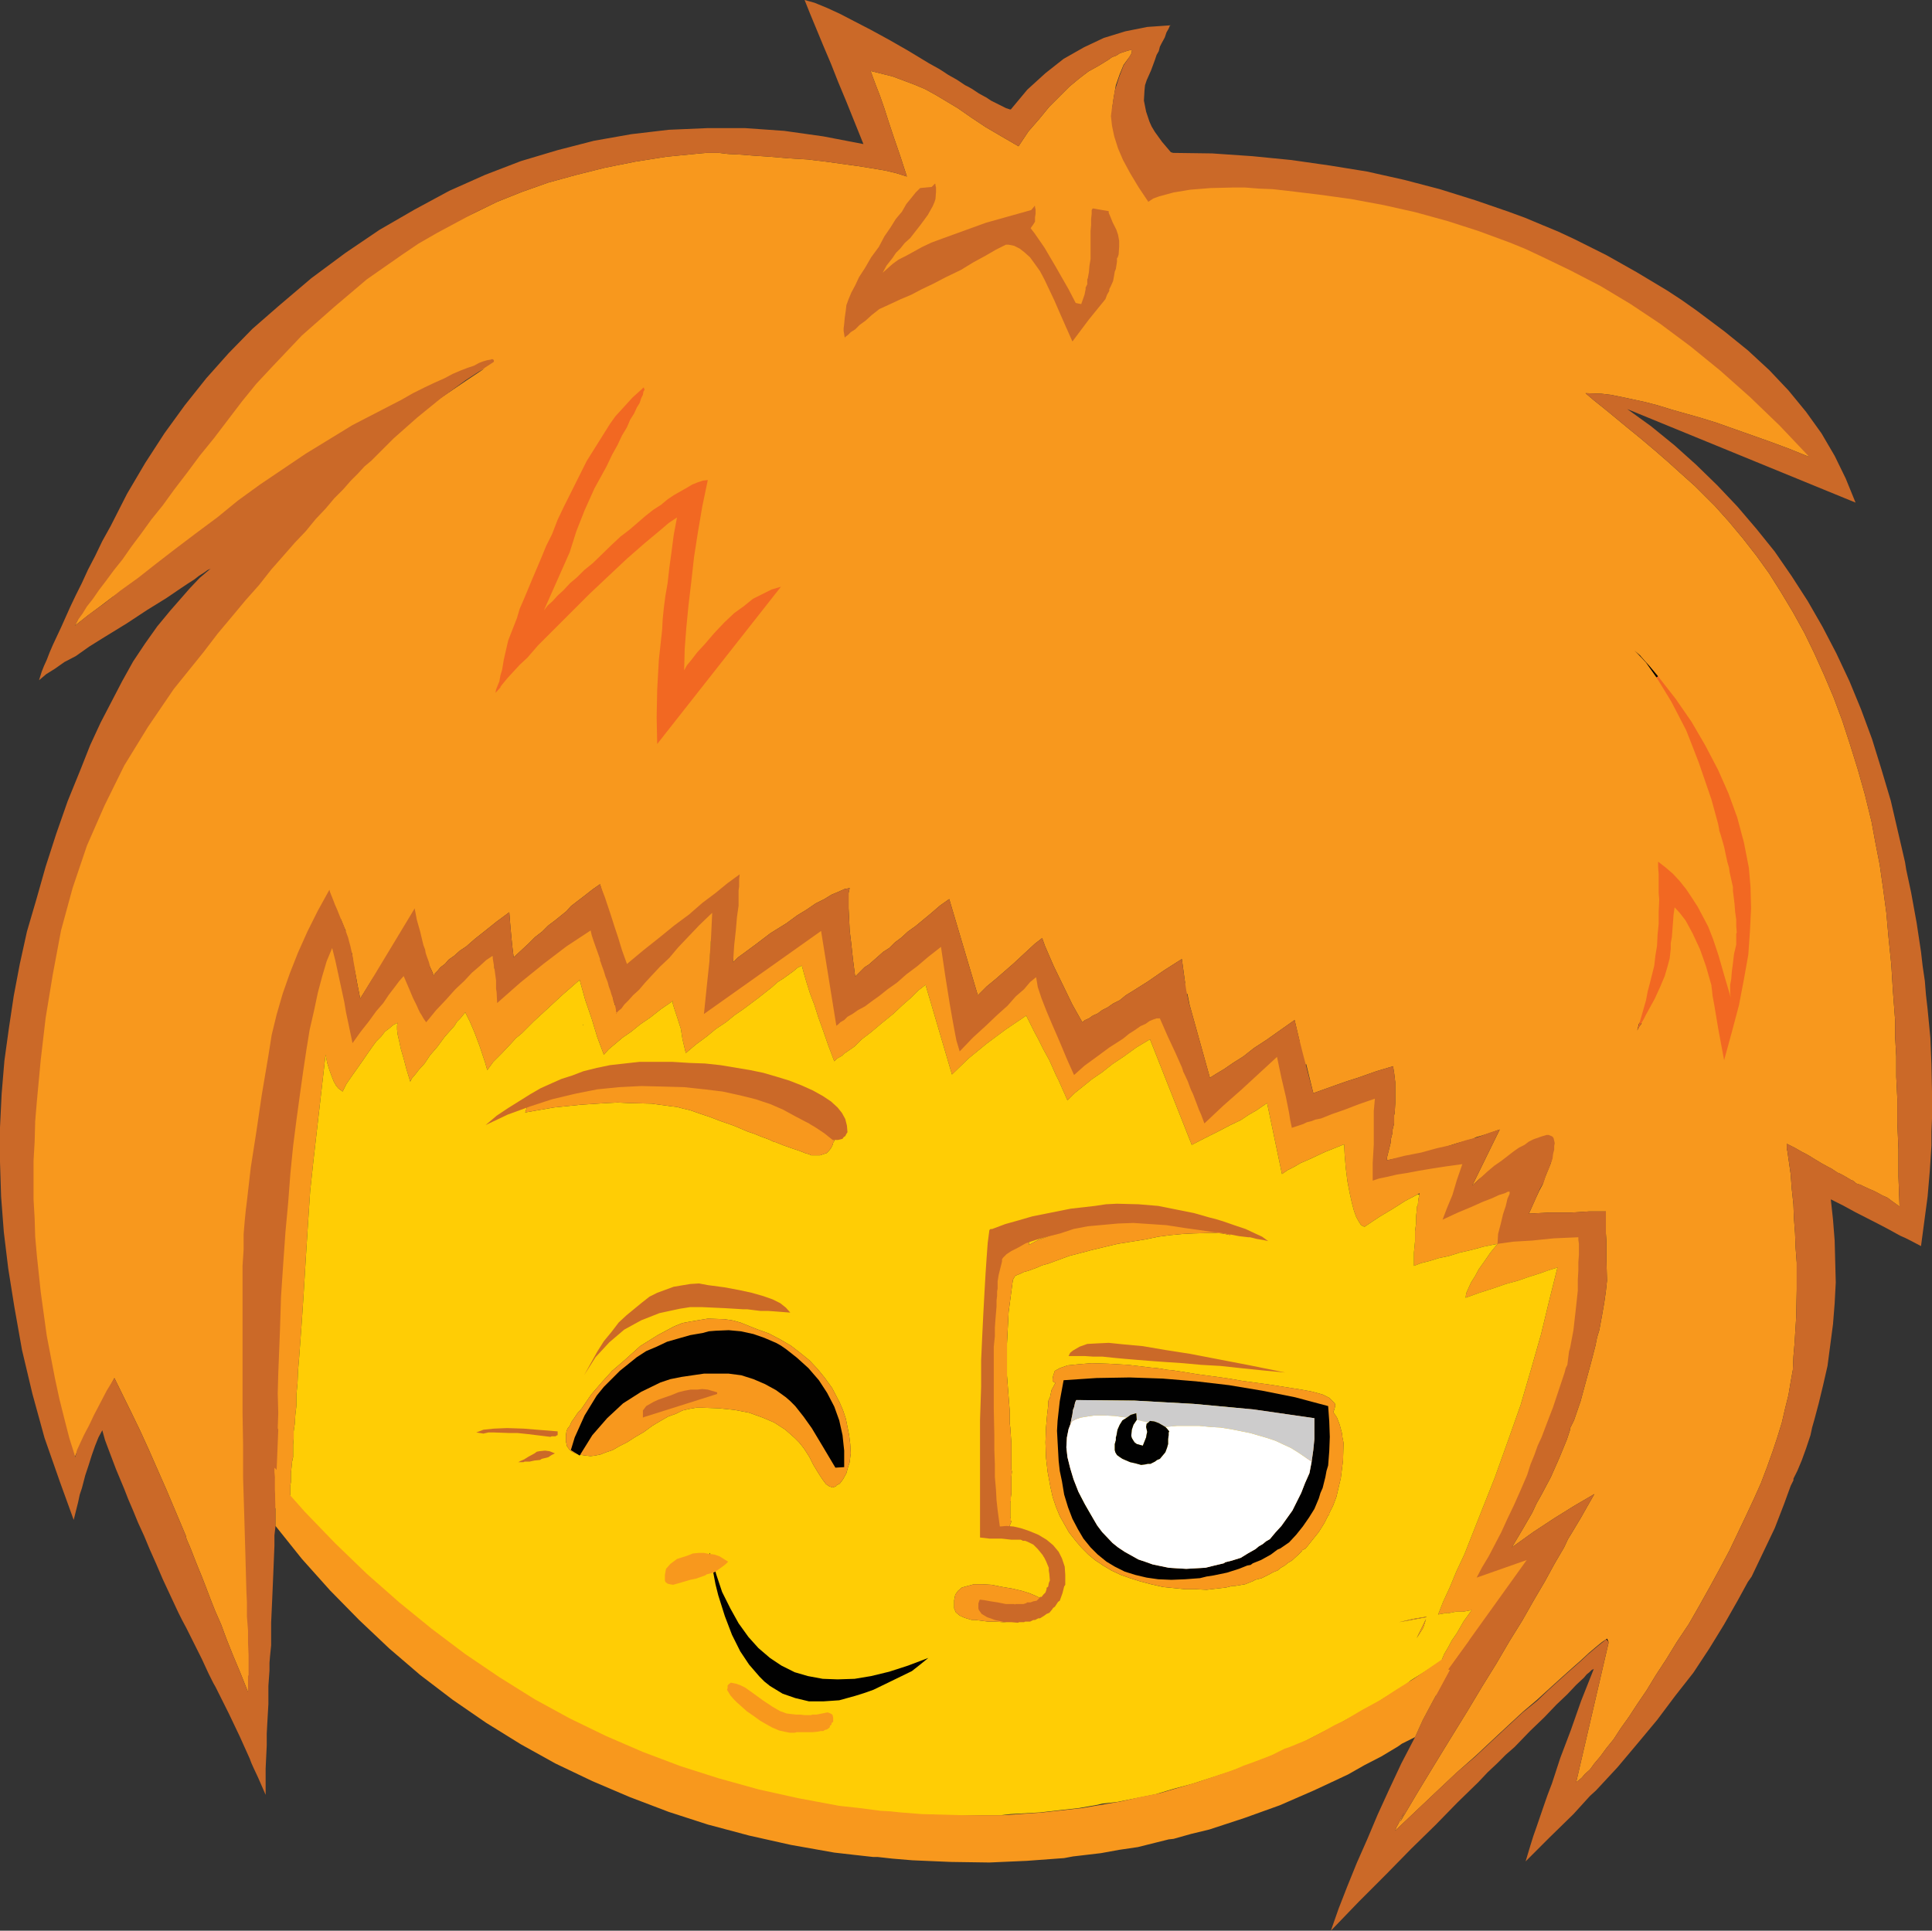 <?xml version="1.0" encoding="utf-8"?>
<!-- Generator: Adobe Illustrator 13.0.0, SVG Export Plug-In . SVG Version: 6.00 Build 14948)  -->
<svg version="1.2" baseProfile="tiny" id="Layer_1" xmlns="http://www.w3.org/2000/svg" xmlns:xlink="http://www.w3.org/1999/xlink"
	 x="0px" y="0px" width="175.65px" height="175.55px" viewBox="0 0 175.65 175.55" xml:space="preserve">
<rect x="0" y="0" width="175.65" height="175.55" fill="#333333" stroke="none"/>
<path fill-rule="evenodd" fill="#F8981D" d="M64.25,13.9l-0.6,0.05l-3.05,0.3l-2.85,0.45L55,15.25l-2.6,0.65l-2.55,0.7l-2.4,0.85
	l-2.25,0.9l-2.15,1.05l-1.7,0.8l-1.55,0.85l-1.55,0.75l-1.4,0.8l-2.65,1.5L33,24.8l-1.05,0.75l-2.05,1.3l-0.95,0.6l-0.8,0.65
	l-1.45,1.2l-0.6,0.55l-0.45,0.6l-3.1,3.4l-2.9,3.4l-1.4,1.65l-1.3,1.7l-1.25,1.65l-1.15,1.7l-1.2,1.6l-1.1,1.65l-2,3.3L8.4,53.7
	l-1.6,3.2L8,55.95l1.15-0.85l1.05-0.8l1.05-0.7l0.9-0.7L13,52.3l0.75-0.6l0.75-0.5l0.2-0.25l0.3-0.2l0.75-0.5l0.4-0.35l0.5-0.3
	l0.5-0.35l0.6-0.3l0.55-0.45l0.65-0.4l1.45-0.85l0.75-0.5L22,46.3l0.85-0.55l0.95-0.5l0.9-0.6l1-0.55l1-0.65l1.1-0.6l2.25-1.35
	l2.5-1.4l2.55-1.55l2.8-1.6l2.95-1.7l1.55-0.9l1.65-0.85l-1.65,1.1l-2.8,1.9L37,38.55l-2.5,2.05l-2.3,2.2l-0.4,0.4l-0.45,0.55
	L30.8,44.3L30.25,45l-0.65,0.7l-0.7,0.85l-0.8,0.9l-0.85,1.05l-0.95,1l-1,1.15l-1.1,1.2l-1.1,1.35l-1.2,1.35l-1.25,1.5l-1.35,1.5
	l-1.4,1.65l-2.8,3.3l-2.45,3.45l-2.15,3.5L8.65,73.1l-1.6,3.65L5.8,80.6l-0.95,3.9L4.2,88.55L3.9,90.5l-0.2,1.95L3.35,96.3
	L3.1,99.95l-0.15,3.55l-0.05,3.351v1.649l0.1,1.65l0.15,3.1l0.35,3L3.8,119l0.4,2.65l0.3,2.5l0.15,1.2l0.2,1.199l0.3,2.2l0.3,2.05
	l0.3,1.9l0.3,1.8L6.2,134l0.25-0.6l0.35-0.9L7,132l0.3-0.5l0.55-1.3l0.75-1.4l0.85-1.699l0.95-1.801l1.5,3.051L12.7,130l0.8,1.75
	l1.65,3.75l1.75,4.15v0.05l0.05,0.2l0.1,0.25l0.2,0.45l0.2,0.5l0.25,0.649l0.3,0.75l0.35,0.851l0.35,0.899l0.4,1.05l0.45,1.15
	l0.55,1.25l0.5,1.35l0.6,1.5l0.65,1.551l0.7,1.75l0.1-0.9l0.05-0.5l0.1-0.45l0.1-1.149l0.05-0.601l0.1-0.6v-0.7l0.05-0.7v-0.75
	v-0.399v-0.2V146.8l0.05-0.05v-1.649v-0.851v-0.45l0.05-0.399l-0.1-2l-0.05-0.3v-0.25v-0.5V139.3l-0.1-1.149v-1.2l-0.05-0.2v-0.149
	V136.3v-0.6v-1.25l-0.1-2.8l-0.1-1.45v-1.5l-0.1-1.6l-0.05-1.601l-0.1-3.3l-0.2-1.75l-0.05-1.6V117.3l0.1-1.449l0.1-1.45l0.25-1.351
	l0.3-1.3l0.45-1.149l0.3-1.051l0.3-1.05l0.25-1.1l0.1-0.601l0.05-0.3l0.1-0.25v-0.3v-0.15l0.05-0.1l0.1-0.5v-0.3v-0.15l0.05-0.1
	l0.1-0.5l0.05-1.75l0.15-1.7l0.1-0.45v-0.149V99.5v-0.55l0.05-1.75l0.15-1.55l0.2-1.5l0.35-1.351l0.35-1.35l0.5-1.2l0.55-1.149
	l0.65-0.95l0.55-0.85l0.1,1.05L28.3,88.75l-0.05,0.4l-0.4,2.1l-0.6,3.05l-0.15,0.95l-0.8,7.3l-0.25,2.551l-0.2,2.699l-0.15,2.75
	l-0.1,2.95l-0.1,2.25l-0.05,2.15L25.1,119l-0.15,0.601l-0.1,3.8l-0.1,0.75l-0.2,0.85l-0.15,0.8l-0.15,0.75l-0.05,0.75l-0.1,0.65v0.6
	l0.05,1.101L24.2,130l0.15,0.65l0.25,0.5l-0.05,1.399v1.2l0.05,1l0.1,0.9l0.05,0.649l0.1,0.5l0.15,0.301l0.2,0.149h0.25l0.3-0.05
	l0.2-0.15l0.2-0.199V136.8l0.1-0.399v-0.15l0.05-0.1l0.1-0.3v-0.5v-0.301l0.05-0.3v-0.8l0.1-0.95v-0.1l0.05-0.15v-0.1l0.05-0.15
	v-0.35V131.8v-0.449l0.05-0.551v-0.649l0.1-0.7l0.05-0.8l0.1-0.851v-1l0.1-1.05l0.05-1.149l0.1-1.2l0.1-1.351l0.1-1.35l0.1-1.45
	l0.1-1.5l0.2-3.3l0.2-3.15l0.2-3l0.3-2.8l1.1-9.6l0.15,0.75l0.2,0.649l0.2,0.551l0.2,0.5l0.2,0.35l0.2,0.25l0.2,0.15l0.2,0.149
	l0.35-0.7l0.45-0.649l0.95-1.351l0.9-1.3l0.4-0.55l0.45-0.45L35,93.8l0.4-0.3l0.35-0.3l0.4-0.2l-0.05,0.25v0.351l0.05,0.449
	l0.15,0.65l0.15,0.7l0.25,0.85l0.25,0.95l0.35,1.15l0.15-0.301l0.3-0.35l0.35-0.45l0.5-0.55l0.5-0.75l0.65-0.75l0.7-0.95l0.85-0.95
	l0.25-0.399l0.3-0.3l0.45-0.551l0.4,0.801l0.45,1.05l0.45,1.2l0.5,1.5l0.2,0.699l0.55-0.75l0.75-0.75l0.85-0.899l0.45-0.5l0.55-0.45
	l1.1-1.1l1.25-1.15l1.35-1.25l1.55-1.35l0.5,1.8l0.6,1.75l0.5,1.649l0.6,1.601l0.45-0.5l0.6-0.5l0.65-0.55l0.8-0.551l0.8-0.649
	l0.95-0.65l0.95-0.75L61.2,91l-0.05,0.2l0.15,0.5l0.25,0.75l0.35,1.1l0.15,0.95l0.3,1.25l0.95-0.8l0.95-0.7l0.85-0.7l0.9-0.6
	l0.8-0.65l0.8-0.55L69,90.7l1.2-0.95l0.5-0.45l0.55-0.35l0.9-0.65L72.5,88l0.4-0.2l0.2,0.75l0.25,0.851l0.3,0.95l0.4,1.05l0.35,1.1
	l0.45,1.25l0.45,1.3l0.55,1.45l0.25-0.25L76.55,96l0.2-0.2l0.3-0.199l0.65-0.45l0.65-0.65l0.85-0.649l0.95-0.801l1.05-0.85l0.85-0.8
	l0.8-0.7l0.65-0.65l0.65-0.5l2.4,8.15l1.5-1.45l1.65-1.35l1.75-1.3l1.851-1.25l0.5,1l0.25,0.5l0.3,0.55l0.5,1l0.55,1l0.4,0.899
	L96,97.75l0.25,0.5l0.4,0.9l0.4,0.899L97.7,99.4l0.75-0.601l0.8-0.649l0.95-0.65l0.95-0.75l1.05-0.7l1.101-0.8l1.25-0.75l3.8,9.601
	l1.25-0.65l1.2-0.6l1.05-0.551l0.95-0.449l0.75-0.5l0.699-0.4l0.5-0.35l0.45-0.301l1.351,6.45l0.5-0.35l0.6-0.3l0.6-0.351l0.7-0.3
	l1.5-0.7l1.75-0.7l0.05,0.95l0.101,1.2l0.149,1.2l0.2,1.05l0.2,0.9l0.2,0.75l0.2,0.55l0.25,0.45l0.199,0.3l0.301,0.149l1.35-0.899
	l1.25-0.75l1.1-0.7l1.051-0.55l0.25-0.15v0.101l-0.101,0.449l-0.05,0.551l-0.1,0.149v0.351l-0.051,0.449v0.65l-0.1,0.75v0.9
	l-0.1,1.05v1.2l0.649-0.25l0.8-0.2l0.801-0.25l0.949-0.2l0.95-0.3l1.101-0.25l1.1-0.3l1.25-0.25l-0.65,0.8l-0.55,0.8l-0.5,0.7
	l-0.35,0.649l-0.351,0.551l-0.25,0.55l-0.199,0.45L133.25,118l1.25-0.45l1.25-0.399l1.15-0.4l1.1-0.3l1-0.35l0.95-0.301l0.851-0.3
	l0.8-0.25l-0.75,3l-0.75,3.101l-0.9,3.149l-0.95,3.25L137.1,131l-1.2,3.351l-1.35,3.399l-1.4,3.55l-0.75,1.601l-0.6,1.45l-0.601,1.3
	l-0.45,1.149l0.551-0.1l0.1-0.05l0.2,0.05l0.75-0.15H133l0.801-0.149l-0.75,1.05l-0.601,1.05l-0.45,0.65l-0.35,0.649l-0.35,0.601
	l-0.25,0.6l-0.301,0.55l-0.199,0.551l-0.15,0.5l-0.05,0.449l-0.05,0.351l0.05,0.35l0.1,0.25l0.2,0.2l0.25,0.15l0.35,0.1l0.101-0.1
	l0.25-0.25l0.3-0.4l0.45-0.55l0.45-0.75l0.6-0.851l0.65-1.05l0.75-1.2l0.399-0.8l0.4-0.7l0.35-0.699l0.351-0.551l0.25-0.55l0.3-0.45
	l0.25-0.449l0.25-0.301l0.45-0.35l0.399-0.3l0.351-0.3l0.3-0.2l0.399-0.45l0.2-0.35v-0.301l-0.05-0.149l0.2-0.15l0.149-0.1l0.2-0.2
	l-0.05-0.45l-0.15-0.35l-0.35-0.25l-0.45-0.05l-0.75,0.1l-0.35,0.05l-0.25,0.101h-0.3l-0.2,0.05l-0.351,0.1l0.301-0.7l0.35-0.75
	l0.4-0.85l0.399-0.9l0.4-1.05l0.45-1.05l0.5-1.15l0.5-1.199l0.399-1.301l0.4-1.149l0.35-1.15l0.4-0.95l0.3-0.949l0.3-0.801l0.25-0.8
	l0.3-0.649l0.15-0.65l0.2-0.5l0.149-0.5l0.15-0.35l0.05-0.351l0.101-0.149l0.05-0.15h0.1l0.15-1.55l0.2-1.4l0.1-1.35l0.15-1.15
	l0.05-1.149l0.05-0.95v-0.9V114l0.4-0.35l0.199-0.2l-0.05-0.3l-0.1-0.3L144.5,112.5l-0.05-0.3L144.3,112l-0.25-0.2l-0.301-0.1
	l-0.25-0.25l-0.199-0.1l-0.5-0.051l-0.051,0.25h-1.35l-1.3,0.25l-1,0.25l-0.9,0.2l-0.85,0.101l-0.7,0.05l0.1-0.7l0.15-0.6
	l0.25-1.051l0.45-0.55l0.35-0.45l0.2-0.35l0.15-0.15l-0.051-0.1v-0.05l-0.05-0.101v-0.05l0.15-0.2l0.149-0.1l0.051-0.1h0.1v-0.65
	l-0.15-0.45l-0.149-0.2l-0.15-0.1l-0.25-0.1h-0.2l-0.199-0.051l-0.2,0.051l-0.601,0.25l-0.399,0.149l-0.4,0.25l-0.5,0.25
	l-0.45,0.351L134.25,108l-0.55,0.4l-0.55,0.35l-0.35,0.3l-0.351,0.2l-0.25,0.15l-0.149,0.1v0.05v-0.25l0.25-0.35l0.3-0.4l0.2-0.5
	L133,107.65l0.15-0.4l0.1-0.25v-0.25l0.101-0.25l0.1-0.149l-0.05-0.301l-0.1-0.25l-0.15-0.199l-0.2-0.15l-0.149-0.4l-0.25-0.25
	l-0.301-0.199l-0.35-0.051l-0.9,0.2l-0.1-0.3l1.55-0.5l1.45-0.4l0.3-0.149l0.351-0.101l0.649-0.199l1.15-0.4l-2.5,5.1l0.649-0.6
	l0.65-0.5l0.6-0.5l0.65-0.4l1.05-0.75l1-0.55l0.75-0.45l0.7-0.25l0.25-0.1h0.25l0.45,0.15l0.1,0.05l0.101,0.149l0.05,0.15l0.1,0.25
	l-0.05,0.55l-0.15,0.75l-0.35,0.851l-0.2,0.5l-0.2,0.6l-0.3,0.55l-0.3,0.65l-0.65,1.45l2-0.101h1.9l1.6-0.1h1.5v1.3v0.7l0.051,0.8
	v1.65l0.05,1.85L146,117.4l-0.149,1.05l-0.2,1.15l-0.25,1.35l-0.2,0.65l-0.149,0.75l-0.4,1.55l-0.45,1.649l-0.5,1.851l-0.6,1.75
	l-0.2,0.399l-0.1,0.2l-0.051,0.101V130l-0.3,0.9l-0.7,1.7L141,134.3l-0.85,1.601l-0.45,0.8l-0.399,0.85l-0.9,1.551l-0.95,1.6
	l1.95-1.4l1.9-1.25l1.85-1.149l1.8-1.05l-0.6,1.05l-0.65,1.149l-0.75,1.25l-0.399,0.65l-0.351,0.75l-0.85,1.45l-0.9,1.649l-1,1.7
	l-1.05,1.851l-1.15,1.85l-1.199,2.05l-1.301,2.101l-1.35,2.25l-1.45,2.35l-1.5,2.45l-1.55,2.55l-1.6,2.7l0.35-0.851l-0.3,0.551
	l-0.2,0.449l-0.2,0.351l-0.1,0.3l1.95-1.85l1.85-1.75l1.75-1.65l1.7-1.5l1.55-1.45l1.45-1.35l1.35-1.25l1.3-1.101l1.15-1.05
	l1.05-0.95l0.95-0.85l0.85-0.75l0.7-0.65l0.65-0.55l0.55-0.45l0.45-0.3l0.149,0.351L143.3,162.05l0.199-0.149l0.301-0.25l0.3-0.351
	l0.45-0.399l0.399-0.55l0.55-0.65l0.551-0.75l0.649-0.8l0.65-1l0.75-1.05l0.75-1.15l0.85-1.25l0.851-1.4l0.949-1.449l0.95-1.551
	l1.101-1.649l1-1.75l0.949-1.7l0.9-1.65l0.85-1.6l1.5-3.15l0.7-1.5l0.65-1.449l0.55-1.45l0.5-1.4l0.45-1.35l0.399-1.3l0.301-1.301
	l0.3-1.199l0.2-1.2L163,124.55l0.051-1.199l0.1-1.15l0.15-2.4l0.05-2.5v-2.5l-0.101-1.35l-0.05-1.3l-0.1-1.351l-0.05-1.3
	l-0.15-1.399l-0.1-1.351l-0.2-1.399l-0.101-0.7l-0.05-0.2v-0.15V104l0.7,0.351l0.7,0.399l0.3,0.15l0.35,0.2l0.65,0.399l0.5,0.3
	l0.55,0.301l0.2,0.1l0.1,0.05l0.15,0.101l0.45,0.3h0.05l0.1,0.05l0.2,0.1l0.351,0.2l0.1,0.05l0.15,0.101l0.1,0.05l0.15,0.1h0.05
	l0.1,0.051l0.15,0.1l0.05,0.05l0.1,0.101l0.301,0.1h0.05l0.1,0.05l0.2,0.101l0.65,0.3l0.25,0.1l0.3,0.15l0.55,0.3l0.45,0.2
	l0.399,0.3l0.7,0.5l-0.1-2.7v-2.5l-0.101-2.399v-2.15l-0.1-2.05V96.05l-0.1-1.75v-1.5l-0.2-2.649l-0.15-2.45l-0.25-2.45L171.5,83
	l-0.3-2.25l-0.3-2.1l-0.4-2.05l-0.35-1.9l-0.6-2.45l-0.65-2.3l-0.7-2.25l-0.7-2.15l-0.8-2.15l-0.85-2l-0.9-2l-0.899-1.85L163,55.65
	l-1.05-1.75l-1.1-1.75l-1.15-1.6l-1.25-1.6l-1.25-1.5L155.9,46l-1.35-1.35l-0.101-0.1l-0.05-0.05l-0.1-0.1l-0.2-0.2l-0.45-0.4
	l-0.5-0.45l-0.45-0.4l-0.55-0.5l-0.5-0.45l-1.15-1l-1.3-1.1l-1.35-1.1l-1.45-1.2l-0.8-0.65l-0.75-0.6l-0.7-0.6l1.45,0.05l0.85,0.1
	l1,0.2l2.101,0.45l1.149,0.3l1.3,0.4l2.65,0.75l1.45,0.45l1.55,0.55l3.25,1.15l1.75,0.65l1.85,0.75l-0.8-1.3l-0.85-1.2l-1.8-2.35
	l-2.101-2.25l-1.149-1.1l-1.15-1l-2.6-2.05l-2.801-1.85l-1.55-0.95l-1.55-0.85l-1.6-0.85L144.9,25l-3.5-1.6l-3.4-1.45l-3.449-1.35
	l-3.4-1.15l-3.4-1.1l-3.399-0.95l-3.4-0.8l-3.399-0.65l-2.801-0.5L112.2,15l-2.3-0.45l-2.1-0.4l-1.9-0.4l-1.65-0.35l-1.399-0.35
	l-1.2-0.25l-0.35-0.85L101.15,11l-0.05-1.05l0.149-1.05l0.2-1.15l0.351-1l0.35-0.85l0.55-0.75l0.2-0.35V4.65l0.05-0.05L102.8,4.55
	l-0.25,0.05l-0.45,0.15l-0.3,0.1l-0.301,0.2L101.1,5.2l-0.351,0.25L99.85,6l-0.9,0.5L98.1,7.15L97.2,7.9l-0.85,0.85L95.4,9.7
	l-0.9,1.1l-1,1.15L92.6,13.3l-1.55-0.9l-1.45-0.85l-1.351-0.9L87.1,9.85l-2-1.2l-1-0.55l-0.95-0.4l-2-0.75l-2-0.5L79.35,7l0.3,0.8
	L80,8.7l0.4,1.15l0.4,1.25l0.5,1.5l0.55,1.6l0.6,1.85l-0.95-0.3l-1.05-0.25l-1.2-0.2L78,15.1l-1.45-0.2l-1.45-0.2l-1.65-0.2
	l-1.7-0.1L70,14.25l-1.5-0.1l-1.3-0.1l-1-0.05l-0.85-0.1h-0.6h-0.4H64.25L64.25,13.9z M148.8,59.3l0.35,0.35v0.05L148.8,59.3
	L148.8,59.3z M94.75,85.3L95,86l0.801,1.85L96.7,89.7l0.8,1.65l0.9,1.6l0.25-0.2L99,92.601l0.351-0.25l0.45-0.2l0.399-0.3l0.5-0.25
	l0.5-0.351l0.601-0.3l0.55-0.45L103,90.101l1.351-0.851l1.45-1l1.649-1.05l0.3,2.2l-1.6,0.55l-0.8,0.35l-0.7,0.551l-0.3-0.2
	l-0.2,0.05l-0.2,0.2l-0.1,0.5l-0.45,0.25L103,92l-0.949,0.851l-2.4,1.85l-2.2,1.95L96.9,94.9l-0.45-1.45l-0.399-1.2l-0.301-0.899
	l-0.399-0.9l-0.25-0.85L95.25,89.3l0.15-0.149L95.45,89l0.05-0.05v-0.4l-0.05-0.3l-0.149-0.3l-0.15-0.2l-0.25-0.2l-0.35-0.05h-0.2
	l-0.15,0.15l-0.3-0.35l-0.15-0.1h-0.1l-0.35-0.05l-0.25,0.1L92.9,87.4l-0.1,0.1v0.25l-0.2,0.15L92.5,88.15L92.35,88.9l0.05,0.2
	L92,89.4L91.65,89.8l-0.8,1l-0.8,0.801L89.25,92.55L88.4,93.5l-0.85,1.101l-0.4-1.5L86.8,91.8l-0.3-1.199l-0.25-1l-0.1-1.051
	L86.1,87.7l0.45-0.45l0.4-0.35l0.2-0.25l0.05-0.1h0.1v-0.5l-0.05-0.35l-0.15-0.25l-0.15-0.15l-0.3-0.15L86.3,85.2l-0.4,0.15
	l-0.45,0.25l-0.1-0.15l-0.3-0.5l-0.25-0.3l-0.25-0.15l-0.2,0.05l-0.2,0.1L84,84.95l-0.1,0.45l-0.1,0.65l0.05,0.4l-0.5,0.25
	l-0.65,0.4L82,87.6l-0.8,0.55l-0.85,0.7L79.4,89.5l-1,0.8l-1.1,0.801l-1.15,0.949l-0.1-0.199v-0.25l-0.1-0.45L75.9,91.05V91v-0.1
	v-0.2l-0.1-0.65l-0.1-0.75l-0.1-0.449l-0.05-0.4l-0.1-0.95l-0.3-1.25L75,85.75l-0.1-0.4l0.6-0.55l0.2-0.25l0.25-0.15l0.1-0.2
	l0.15-0.1l0.05-0.1h0.05l-0.05-0.55L76.2,83.1l-0.25-0.25l-0.15-0.1h-0.1l-0.25-0.05l-0.2,0.05l-0.5,0.15l-0.65,0.25l-0.7,0.45
	L73,83.85l-0.55,0.25l-0.5,0.4l-0.8,0.55l-0.4,0.2l-0.3,0.3l-0.3,0.15l-2.4,1.85l-2.1,2l-0.2,0.15l-0.15,0.2L64.5,90.8v-0.199v-0.25
	v-0.4V89.5l0.05-1.9v-0.7l0.05-0.75v-0.5l0.2-0.25h0.05l0.6-0.95l0.25-0.4l0.25-0.3l0.35-0.55l0.25-0.35l0.1,4.65l0.45-0.45
	l0.55-0.4l1.15-0.85l1.25-0.95l1.45-0.9l0.95-0.7l0.9-0.55l0.8-0.55l0.8-0.4l0.65-0.4l0.6-0.25l0.55-0.25l0.5-0.1l-0.1,0.45v0.65
	v0.75l0.05,0.95l0.05,1.05l0.15,1.25l0.15,1.4l0.2,1.55l0.55-0.55l0.3-0.3L79,87.7l0.85-0.75l0.45-0.4l0.55-0.35l0.5-0.5l0.6-0.45
	l0.6-0.55l0.7-0.5L84.7,83l0.75-0.65l0.85-0.6l2.6,8.75l0.8-0.8L90.55,89l1.55-1.35l1.35-1.25l0.65-0.6L94.75,85.3L94.75,85.3z
	 M107.95,90.351l0.2,1l0.25,0.899L110,98l0.551-0.35l0.75-0.45l0.8-0.55l0.95-0.601L114,95.3l1.15-0.75l1.2-0.85l1.35-0.95l0.45,1.9
	l-0.6,0.399l-0.65,0.551l-0.3-0.15l-0.25-0.05l-0.15-0.05l-0.149,0.05l-0.2,0.1l-0.15,0.2l-0.149-0.05l-0.301-0.05L115,95.75
	l-0.199-0.149l-0.101,0.05l-0.1,0.149l-0.101,0.301L114,96.5l-0.5,0.55l-0.6,0.7l-0.6,0.851l-0.5,0.35l-0.4,0.4l-0.4,0.3l-0.3,0.3
	l-0.3,0.2l-0.2,0.2L110,100.5l-0.1,0.15l-0.65-1.4L108.7,98l-0.55-1.149L107.7,95.8l-0.5-0.949L106.8,94.05l-0.4-0.75l-0.35-0.55
	l0.85-1.149L107.95,90.351L107.95,90.351z M126.65,96.95l0.1,0.6l0.101,0.851v0.95v0.949l-0.05,0.9l-0.051,0.2v0.25v0.5l-0.1,0.399
	l-0.05,0.2V103l-0.101,0.4l-0.05,0.2v0.25l-0.2,0.8l-0.1,0.399l-0.05,0.2v0.25l1.95-0.399l1.949-0.4l-0.149,0.35l-4.45,1l-0.15-1.1
	l-0.1-0.95l0.3-0.2l0.3-0.3l0.2-0.5v-0.2v-0.1v-0.05H126l0.101-0.3v-0.7l-0.101-0.7l-0.25-0.8l-0.149-0.4l-0.101-0.2l-0.05-0.1V99.4
	L125.05,98.8l-0.301-0.25h-0.25l-0.1,0.351h-0.2l-0.2-0.05l-0.149,0.05l-0.45,0.149l-0.6,0.25l-0.65,0.45l-0.1-0.05v0.15l-0.2,0.05
	l-0.15,0.149l-1.05,0.65l-0.45,0.25l-0.35,0.3l-0.4,0.2l-0.3,0.2l-0.25,0.149l-0.15,0.15l-0.399-0.75l-0.4-0.85l-0.399-0.95
	l-0.4-0.95l0.45-0.55l0.45-0.45l0.35-0.4l0.35-0.3l0.65,2.65l2.1-0.75l1-0.351l0.95-0.3l1.7-0.6L126.65,96.95L126.65,96.95z
	 M148.85,93.7l0.1-0.4l0.05-0.199l0.101-0.15l0.149,0.1L149,93.4L148.85,93.7L148.85,93.7z M30.6,84.35h-0.15l0.15-0.3l0.15-0.2
	l0.1-0.2L31,83.6l0.2,0.5l0.1,0.25l0.15,0.3l-0.4-0.25L30.6,84.35L30.6,84.35z M32.15,92.55L31.6,90.7l-0.4-1.45l0.2-0.95l0.2-1
	v-0.25l0.2-0.25l0.2-0.15l0.1,0.85l0.2,0.95l0.2,1.1l0.25,1.25l1.15-1.85l1.2-1.5l1.25-1.25l1.3-0.95l0.85,1.45l0.75,1.55l0.2,0.5
	l0.1-0.25l0.25-0.25l0.25-0.3l0.4-0.3l0.35-0.4l0.5-0.35l0.5-0.45l0.6-0.4l0.8-0.7l0.95-0.75l1-0.8l1.15-0.85l0.1,1.25l0.1,1.1
	l0.1,0.95l0.1,0.8l1.35-1.25l0.6-0.6l0.65-0.5l0.55-0.55l0.6-0.45l1.05-0.85l0.4-0.45l0.45-0.35l0.85-0.65l0.7-0.55l0.65-0.45
	l0.25,0.85l0.35,1.15l0.35,1.4l0.45,1.75l0.15-0.25l0.1-0.05h-0.05l-0.05,0.1l-0.15,0.35l0.2,0.95l0.25,1.05l0.05,0.2l0.3,1.45
	l1.05-1l1.05-0.9l1-0.85l0.95-0.75l-0.75,0.9l-0.7,0.85l-1.25,1.5l-0.6,0.6L57,90.3l-0.5,0.5l-0.45,0.45l-0.1,0.05L55.9,91.4
	L55.75,90.8l-0.1-0.5l-0.2-0.949l-0.2-0.95l-0.15-0.55l-0.15-0.75v-0.05h-0.2l-0.1-0.1l-0.05-0.1l-0.15-0.2l-0.1-0.2l-0.2-0.5
	l0.05,0.2l0.1,0.2l0.2,0.3l0.05,0.05l0.1,0.05l0.2-0.05l-0.4-1.15L54.1,84.8l0.2-0.35l0.2-0.25l0.1-0.25l0.1-0.1V83.4l0.05-0.35
	L54.7,82.5l-0.1-0.25l-0.05-0.15l-0.15-0.15l-0.1-0.05l-0.2-0.1h-0.2l-0.25,0.05L53.45,82l-0.3,0.1l-0.25,0.2l-0.35,0.25l-0.3,0.35
	l-0.7,0.55l-0.7,0.7l-0.8,0.75l-0.8,0.95l-0.9,1L47.5,88l-0.95,1.25l-0.95,1.351l-0.2-1.051l-0.15-0.85l-0.15-0.4l-0.15-0.25V87.65
	v-0.3l-0.1-0.3L44.8,86.9l-0.1-0.35l-0.1-0.15l-0.2-0.15l-0.15,0.05L44,86.35l-0.25,0.15l-0.3,0.2l-0.3,0.35L42.9,87.1l-0.15,0.15
	L42.6,87.4l-0.05,0.25h-0.1L41.9,88l-0.5,0.45l-0.9,0.75L40,89.65l-0.45,0.55l-0.45,0.45l-0.7,0.75l-0.15-0.75L38.15,90L38,89.5
	l0.05-0.1l0.05-0.15v-0.649l-0.15-0.45l-0.3-0.35l-0.25-0.1h-0.2L37,87.65l-0.1,0.15l-0.7-0.25l-0.35-0.05l-0.25,0.1l-0.15,0.05
	L35.4,87.7l-0.2,0.4l-0.05,0.25V88.5l0.05,0.2l0.1,0.35l-0.7,0.75l-1.15,1.25l-0.65,0.7L32.15,92.55L32.15,92.55z M28.75,86.9
	l0.05-0.15l0.05,0.05L28.75,86.9L28.75,86.9z M66.5,81.85l-0.25-0.25l-0.3-0.05l0.55-0.45V81.85L66.5,81.85z"/>
<polygon fill-rule="evenodd" fill="#FFCD05" points="64.6,85.65 64.6,86.15 64.55,86.9 64.55,87.6 64.5,89.5 64.5,89.95 
	64.5,90.351 64.5,90.601 64.5,90.8 65.3,89.9 65,87.55 64.85,85.4 64.8,85.4 64.6,85.65 "/>
<polygon fill-rule="evenodd" fill="#FFCD05" points="38.4,91.4 39.1,90.65 38.65,90.45 38.3,90.15 38.15,90 38.25,90.65 38.4,91.4 
	"/>
<polygon fill-rule="evenodd" fill="#FFCD05" points="55.95,85.7 56.1,85.35 56.15,85.25 56.2,85.25 56.1,85.3 55.95,85.55 
	55.7,85.7 55.45,86 55.15,86.3 54.85,86.7 54.65,86.75 54.55,86.7 54.5,86.65 54.3,86.35 54.2,86.15 54.15,85.95 54.35,86.45 
	54.45,86.65 54.6,86.85 54.65,86.95 54.75,87.05 54.95,87.05 55.2,86.55 55.5,86.2 55.7,85.85 55.95,85.7 "/>
<path fill-rule="evenodd" fill="#FFCD05" d="M108.35,104.101l-3.8-9.601l-1.25,0.75l-1.101,0.8l-1.05,0.7l-0.95,0.75l-0.95,0.65
	l-0.8,0.649L97.7,99.4l-0.649,0.649l-0.4-0.899l-0.4-0.9L96,97.75L95.8,97.3L95.4,96.4l-0.55-1l-0.5-1l-0.3-0.55l-0.25-0.5l-0.5-1
	l-1.851,1.25l-1.75,1.3l-1.65,1.35l-1.5,1.45l-2.4-8.15l-0.65,0.5l-0.65,0.65l-0.8,0.7l-0.85,0.8l-1.05,0.85l-0.95,0.801L78.35,94.5
	l-0.65,0.65l-0.65,0.45l-0.3,0.199l-0.2,0.2l-0.45,0.25l-0.25,0.25l-0.55-1.45l-0.45-1.3L74.4,92.5l-0.35-1.1l-0.4-1.05l-0.3-0.95
	L73.1,88.55l-0.2-0.75L72.5,88l-0.35,0.3l-0.9,0.65L70.7,89.3l-0.5,0.45L69,90.7l-1.4,1.05l-0.8,0.55L66,92.95l-0.9,0.6l-0.85,0.7
	l-0.95,0.7l-0.95,0.8l-0.3-1.25l-0.15-0.95l-0.35-1.1L61.3,91.7l-0.15-0.5L61.2,91l-1.1,0.75l-0.95,0.75l-0.95,0.65L57.4,93.8
	l-0.8,0.551l-0.65,0.55l-0.6,0.5l-0.45,0.5L54.3,94.3l-0.5-1.649l-0.6-1.75l-0.5-1.8l-1.55,1.35L49.8,91.7l-1.25,1.15l-1.1,1.1
	L46.9,94.4l-0.45,0.5L45.6,95.8l-0.75,0.75L44.3,97.3l-0.2-0.699l-0.5-1.5l-0.45-1.2l-0.45-1.05l-0.4-0.801l-0.45,0.551l-0.3,0.3
	L41.3,93.3l-0.85,0.95l-0.7,0.95l-0.65,0.75l-0.5,0.75l-0.5,0.55l-0.35,0.45l-0.3,0.35l-0.15,0.301l-0.35-1.15l-0.25-0.95
	l-0.25-0.85l-0.15-0.7l-0.15-0.65l-0.05-0.449V93.25L36.15,93l-0.4,0.2l-0.35,0.3L35,93.8l-0.35,0.45L34.2,94.7l-0.4,0.55l-0.9,1.3
	L31.95,97.9L31.5,98.55l-0.35,0.7l-0.2-0.149l-0.2-0.15l-0.2-0.25l-0.2-0.35l-0.2-0.5l-0.2-0.551l-0.2-0.649L29.6,95.9l-1.1,9.6
	l-0.3,2.8l-0.2,3l-0.2,3.15l-0.2,3.3l-0.1,1.5l-0.1,1.45l-0.1,1.35l-0.1,1.351l-0.1,1.2l-0.05,1.149l-0.1,1.05v1l-0.1,0.851
	l-0.05,0.8l-0.1,0.7v0.649l-0.05,0.551v0.449v0.351v0.35l-0.05,0.15v0.1l-0.05,0.15v0.1l-0.1,0.95v0.8l-0.05,0.3v0.301v0.5l-0.1,0.3
	l-0.05,0.1v0.15l-0.1,0.399v0.051l2.7,2.75l2.8,2.699l2.85,2.5l2.95,2.4l2.95,2.2l3,2.1l3.05,1.9l3.15,1.85l3.1,1.601l3.2,1.5
	l3.25,1.3l3.35,1.25l3.35,1l3.45,0.95l3.45,0.75l3.55,0.649l3.7,0.45l3.7,0.3l1.8,0.05h0.9h0.45l0.5,0.051l1.8-0.051H91l0.851-0.1
	l0.899-0.05l1.801-0.101l1.75-0.199l1.8-0.2l1.7-0.3L100.2,164l0.45-0.05l0.9-0.1l3.5-0.7l1.649-0.5l1.7-0.45l3.4-1.1l3.3-1.25
	l3.3-1.4l3.2-1.65l3.2-1.75l3.1-1.949l0.35-0.301l0.4-0.25l0.8-0.5l1.601-1.05l0.25-0.6l0.35-0.601l0.35-0.649l0.45-0.65l0.601-1.05
	l0.75-1.05L133,146.55h-0.649l-0.75,0.15l-0.2-0.05l-0.1,0.05l-0.551,0.1l0.45-1.149l0.601-1.3l0.6-1.45l0.75-1.601l1.4-3.55
	l1.35-3.399l1.2-3.351l1.149-3.25l0.95-3.25l0.9-3.149l0.75-3.101l0.75-3l-0.8,0.25l-0.851,0.3l-0.95,0.301l-1,0.35l-1.1,0.3
	l-1.15,0.4l-1.25,0.399l-1.25,0.45l0.051-0.399l0.199-0.45l0.25-0.55l0.351-0.551l0.35-0.649l0.5-0.7l0.55-0.8l0.65-0.8l-1.25,0.25
	l-1.1,0.3l-1.101,0.25l-0.95,0.3l-0.949,0.2L130,114.65l-0.8,0.2l-0.649,0.25v-1.2l0.1-1.05v-0.9l0.1-0.75v-0.65l0.051-0.449v-0.351
	l0.1-0.149l0.05-0.551l0.101-0.449h-0.15l-0.1,0.05l-1.051,0.55l-1.1,0.7l-1.25,0.75l-1.35,0.899l-0.301-0.149l-0.199-0.3
	l-0.25-0.45l-0.2-0.55l-0.2-0.75l-0.2-0.9l-0.2-1.05l-0.149-1.2l-0.101-1.2l-0.05-0.95l-1.75,0.7l-1.5,0.7l-0.7,0.3l-0.6,0.351
	l-0.6,0.3l-0.5,0.35l-1.351-6.45l-0.45,0.301l-0.5,0.35l-0.699,0.4l-0.75,0.5l-0.95,0.449l-1.05,0.551l-1.2,0.6L108.35,104.101
	L108.35,104.101z M93.55,113.2l0.85-0.45l1.05-0.399l1.15-0.4l1.35-0.4L99.6,111l1.55-0.35l1.45-0.25l1.399-0.15l1.25-0.05
	l1.25,0.05l1.101,0.15l1.05,0.35l0.75,0.05l0.65,0.101l0.55,0.149l0.5,0.2l0.3,0.2l0.25,0.25l0.15,0.25l0.05,0.35l-0.75-0.149
	l-0.8-0.05l-1.801,0.05l-1,0.05l-1.05,0.1l-1.149,0.15l-1.2,0.25l-2.5,0.4l-2.3,0.55L97.2,114.2l-1.899,0.7l-0.551,0.149l-0.449,0.2
	l-0.801,0.3L93.1,115.65l-0.3,0.149l-0.5,0.2l-0.2,0.351l-0.05,0.3L91.7,119.3l-0.149,2.851v2.95l0.25,3.199v0.75v0.351l0.05,0.399
	l0.1,1.45v1.3v0.601v0.3v0.15L92,133.8l-0.05,0.5v0.5v0.95l-0.05,0.4v0.399h-0.05v0.051v0.1v0.2v0.399v0.301v0.199v0.101v0.05
	l0.05,0.1v0.15v0.05l0.05,0.101l-0.1,0.25l-0.05,0.1v0.15l-0.2,0.399l-0.15,0.101l-0.1,0.1l-0.2,0.05h-0.1H91v0.05L90.8,139.15
	l-0.101-0.3l-0.1-0.351l-0.2-0.149l-0.2-0.2l-0.149-0.25l-0.101-0.3l-0.149-0.45l-0.101-0.5l-0.1-0.55l-0.05-0.601l-0.101-0.75
	l-0.05-0.8l-0.05-0.85v-0.9l-0.05-1v-1.05V129l0.1-1.2v-1.35l0.1-1.15l0.051-1.149l0.1-1v-0.95l0.1-0.85l0.101-1.45v-0.65l0.05-0.5
	v-0.45l0.1-0.35v-0.35v-0.15v-0.15h0.051l0.149-0.949l0.2-0.75l0.2-0.65l0.25-0.5l0.45-0.7l0.25-0.3l0.35-0.2l0.75-0.3l0.4-0.05
	l0.5,0.05V113.2L93.55,113.2z M68,102.9l-1.3-0.55l-1.15-0.4l-1.05-0.4l-0.9-0.3l-0.85-0.3l-0.65-0.15l-0.55-0.149l-0.45-0.05
	l-1.85-0.25l-2-0.051l-1.1-0.05l-1.05,0.05l-2.3,0.15l-2.45,0.25l-2.6,0.45l0.2-0.601l0.35-0.5l0.4-0.449l0.55-0.351l0.55-0.399
	l0.7-0.25l0.7-0.25l0.85-0.15l1.75-0.3l1.95-0.15h0.05h0.1l1.35-0.1l1.55,0.05l1.55,0.1L62.1,98l2.7,0.351l2.6,0.449l1.15,0.25
	L69.7,99.4l1.1,0.35l1.05,0.4l0.95,0.399l0.9,0.45l0.7,0.4l0.6,0.5l0.4,0.399l0.3,0.5l0.1,0.45l0.05,0.5l-0.1,0.15l-0.05,0.2
	l-0.15,0.3l-0.2,0.25l-0.2,0.2l-0.3,0.1l-0.3,0.1h-0.4h-0.4l-0.2-0.1l-0.35-0.1l-0.5-0.2l-0.6-0.2l-0.85-0.3l-0.5-0.2l-0.25-0.1
	l-0.2-0.051L70,103.65l-0.25-0.101l-0.55-0.199l-0.6-0.25L68,102.9L68,102.9z M55.35,96.95V97l-0.25,0.05l-0.15,0.101l-0.25,0.1
	l-0.1-0.05L55.35,96.95L55.35,96.95z M53,93.15l0.05,0.05H53V93.15L53,93.15z M74.5,134.101l-0.55-0.9l-0.35-0.7l-0.35-0.55
	l-0.2-0.3l-0.4-0.5l-0.4-0.4L71.4,130l-1-0.649l-1.05-0.45l-1.25-0.45l-1.3-0.25l-1.45-0.15L63.9,128h-0.6l-0.6,0.101l-0.65,0.149
	l-0.6,0.3l-0.7,0.25l-0.7,0.4l-0.75,0.45l-0.75,0.55l-0.85,0.5l-0.7,0.45l-0.7,0.35l-0.6,0.351l-0.6,0.199l-0.5,0.2l-0.5,0.101
	l-0.4,0.05l-0.45-0.05L52.9,132.3l-0.35-0.1l-0.25-0.05L52,132l-0.2-0.149l-0.25-0.351l-0.1-0.45v-0.25v-0.199v-0.051l0.05-0.399
	l0.1-0.25l0.2-0.25l0.15-0.351l0.25-0.35l0.3-0.45l0.4-0.45l0.85-1.25l0.95-1.1l0.95-1.05l1.05-0.9l1.5-1.35l1.6-1l1.5-0.8
	l0.75-0.301l0.8-0.149l1.5-0.25l1.5,0.05l0.7,0.1l0.75,0.2l1.5,0.601l1.1,0.399l1.05,0.55l0.95,0.551l0.9,0.699l0.8,0.65l0.75,0.8
	l0.65,0.8l0.65,0.9l0.7,1.35l0.3,0.7L76.9,129l0.3,1.5l0.1,0.8l0.05,0.851l-0.05,0.35l-0.05,0.45l-0.15,0.45l-0.15,0.55l-0.3,0.55
	l-0.3,0.4l-0.2,0.1l-0.1,0.05L76,135.15l-0.3,0.1l-0.3-0.1l-0.3-0.2l-0.3-0.4L74.5,134.101L74.5,134.101z M86.75,146.25v-0.55v-0.15
	v-0.05l0.1-0.5l0.25-0.35l0.35-0.3L88,144.2l0.55-0.15h0.75l0.85,0.051l1,0.199l0.9,0.15l0.85,0.2l0.65,0.2l0.6,0.25l0.4,0.199
	l0.3,0.301l0.149,0.25l0.101,0.3l-0.2,0.399l-0.2,0.15l-0.149,0.2L94.3,147H94.2h-0.05v0.05l-0.1,0.101l-0.351,0.1l-0.3,0.15h-0.5
	l-0.5,0.05h-0.6L91.2,147.5l-0.7-0.05H89.85l-0.75-0.1l-0.4-0.051h-0.35l-0.65-0.199l-0.45-0.2l-0.35-0.3L86.75,146.25L86.75,146.25
	z M121.3,128.2l-0.051,0.1v0.15l0.301,0.45l0.25,0.649L122,130.3l0.051,0.4l0.1,0.5l-0.05,1.6l-0.2,1.601l-0.4,1.7l-0.3,0.8
	L121,137.3l-0.1,0.2l-0.05,0.101v0.149l-0.101,0.05l-0.05,0.101l-0.1,0.2l-0.2,0.399l-0.5,0.8l-1.2,1.5l-0.2,0.101l-0.1,0.05
	l-0.05,0.1l-0.3,0.301l-0.601,0.55l-0.35,0.2l-0.3,0.25l-0.351,0.199l-0.3,0.25l-0.4,0.15l-0.35,0.2l-0.7,0.35l-0.399,0.101
	l-0.2,0.05l-0.15,0.1l-0.75,0.3l-0.899,0.15h-0.25l-0.2,0.05l-0.4,0.101l-0.899,0.1l-0.851,0.1l-1-0.05h-0.95l-1-0.1l-1-0.101
	l-1.1-0.25l-0.95-0.25l-0.95-0.3l-0.85-0.3l-0.85-0.4l-0.75-0.449l-0.75-0.5l-0.601-0.5L98.3,140.7l-0.551-0.65l-0.55-0.699
	l-0.399-0.7l-0.45-0.8L96,137l-0.3-0.899l-0.2-0.9l-0.25-1.35L95.1,132.55l-0.05-1.399l0.05-1.351l0.1-1.149L95.3,127.8v-0.35
	l0.05-0.2l0.1-0.149l0.15-0.7l0.35-0.65l-0.149-0.1l-0.101-0.05V125.5v-0.149l0.05-0.25l0.15-0.45l0.45-0.25l0.7-0.25l1-0.101
	l1.199-0.1L100.8,124l1.75,0.101l2.1,0.25l0.55,0.05l0.351,0.05l0.55,0.1l0.55,0.051l0.65,0.1l1.55,0.25l1.85,0.25l1.05,0.15
	l1.15,0.199l2.55,0.351l2.851,0.45l0.55,0.1l0.5,0.1l0.899,0.25l0.601,0.301l0.399,0.399l0.101,0.101l0.05,0.199L121.3,128.2
	L121.3,128.2z M129.65,147.05l-2.45,0.45l1.3-0.3l1.2-0.2L129.65,147.05L129.65,147.05z M129.65,147.2l-0.25,0.8l-0.6,0.95
	L129.65,147.2L129.65,147.2z"/>
<polygon fill-rule="evenodd" fill="#F8981D" points="97.95,111.55 96.6,111.95 95.45,112.351 94.4,112.75 93.55,113.2 93.55,112.95 
	93.05,112.9 92.65,112.95 91.9,113.25 91.55,113.45 91.3,113.75 90.85,114.45 90.6,114.95 90.4,115.601 90.2,116.351 90.05,117.3 
	90,117.3 90,117.45 90,117.601 90,117.95 89.9,118.3 89.9,118.75 89.85,119.25 89.85,119.9 89.75,121.351 89.65,122.2 89.65,123.15 
	89.55,124.15 89.5,125.3 89.4,126.45 89.4,127.8 89.3,129 89.3,130.15 89.3,131.2 89.35,132.2 89.35,133.101 89.4,133.95 
	89.45,134.75 89.55,135.5 89.6,136.101 89.7,136.65 89.8,137.15 89.95,137.601 90.05,137.9 90.2,138.15 90.4,138.351 90.6,138.5 
	90.7,138.851 90.8,139.15 91,139.55 91,139.5 91.05,139.5 91.15,139.5 91.35,139.45 91.45,139.351 91.6,139.25 91.8,138.851 
	91.8,138.7 91.85,138.601 91.95,138.351 91.9,138.25 91.9,138.2 91.9,138.05 91.85,137.95 91.85,137.9 91.85,137.8 91.85,137.601 
	91.85,137.3 91.85,136.9 91.85,136.7 91.85,136.601 91.85,136.55 91.9,136.55 91.9,136.15 91.95,135.75 91.95,134.8 91.95,134.3 
	92,133.8 91.95,133.601 91.95,133.45 91.95,133.15 91.95,132.55 91.95,131.25 91.85,129.8 91.8,129.4 91.8,129.05 91.8,128.3 
	91.55,125.101 91.55,122.15 91.7,119.3 92.05,116.65 92.1,116.351 92.3,116 92.8,115.8 93.1,115.65 93.5,115.55 94.3,115.25 
	94.75,115.05 95.3,114.9 97.2,114.2 99.3,113.65 101.6,113.101 104.1,112.7 105.3,112.45 106.45,112.3 107.5,112.2 108.5,112.15 
	110.3,112.101 111.1,112.15 111.85,112.3 111.8,111.95 111.65,111.7 111.4,111.45 111.1,111.25 110.6,111.05 110.05,110.9 
	109.4,110.8 108.65,110.75 107.6,110.4 106.5,110.25 105.25,110.2 104,110.25 102.6,110.4 101.15,110.65 99.6,111 97.95,111.55 "/>
<polygon fill-rule="evenodd" fill="#F8981D" points="61.1,100.601 61.55,100.65 62.1,100.8 62.75,100.95 63.6,101.25 64.5,101.55 
	65.55,101.95 66.7,102.351 68,102.9 68.6,103.101 69.2,103.351 69.75,103.55 70,103.65 70.3,103.8 70.5,103.851 70.75,103.95 
	71.25,104.15 72.1,104.45 72.7,104.65 73.2,104.851 73.55,104.95 73.75,105.05 74.15,105.05 74.55,105.05 74.85,104.95 
	75.15,104.851 75.35,104.65 75.55,104.4 75.7,104.101 75.75,103.9 75.85,103.75 75.8,103.25 75.7,102.8 75.4,102.3 75,101.9 
	74.4,101.4 73.7,101 72.8,100.55 71.85,100.15 70.8,99.75 69.7,99.4 68.55,99.05 67.4,98.8 64.8,98.351 62.1,98 60.35,97.8 
	58.8,97.7 57.25,97.65 55.9,97.75 55.85,97.8 55.8,97.75 55.75,97.75 53.8,97.9 52.05,98.2 51.2,98.351 50.5,98.601 49.8,98.851 
	49.25,99.25 48.7,99.601 48.3,100.05 47.95,100.55 47.75,101.15 50.35,100.7 52.8,100.45 55.1,100.3 56.15,100.25 57.25,100.3 
	59.25,100.351 61.1,100.601 "/>
<polygon fill-rule="evenodd" fill="#F8981D" points="55.35,97 55.35,96.95 54.6,97.2 54.7,97.25 54.95,97.15 55.1,97.05 55.35,97 
	"/>
<polygon fill-rule="evenodd" fill="#F8981D" points="73.05,131.65 73.25,131.95 73.6,132.5 73.95,133.2 74.5,134.101 74.8,134.55 
	75.1,134.95 75.4,135.15 75.7,135.25 76,135.15 76.05,135.05 76.15,135 76.35,134.9 76.65,134.5 76.95,133.95 77.1,133.4 
	77.25,132.95 77.3,132.5 77.35,132.15 77.3,131.3 77.2,130.5 76.9,129 76.65,128.25 76.35,127.55 75.65,126.2 75,125.3 74.35,124.5 
	73.6,123.7 72.8,123.05 71.9,122.351 70.95,121.8 69.9,121.25 68.8,120.851 67.3,120.25 66.55,120.05 65.85,119.95 64.35,119.9 
	62.85,120.15 62.05,120.3 61.3,120.601 59.8,121.4 58.2,122.4 56.7,123.75 55.65,124.65 54.7,125.7 53.75,126.8 52.9,128.05 
	52.5,128.5 52.2,128.95 51.95,129.3 51.8,129.65 51.6,129.9 51.5,130.15 51.45,130.55 51.45,130.601 51.45,130.8 51.45,131.05 
	51.55,131.5 51.8,131.851 52,132 52.3,132.15 52.55,132.2 52.9,132.3 53.25,132.351 53.7,132.4 54.1,132.351 54.6,132.25 
	55.1,132.05 55.7,131.851 56.3,131.5 57,131.15 57.7,130.7 58.55,130.2 59.3,129.65 60.05,129.2 60.75,128.8 61.45,128.55 
	62.05,128.25 62.7,128.101 63.3,128 63.9,128 65.35,128.05 66.8,128.2 68.1,128.45 69.35,128.9 70.4,129.351 71.4,130 72.25,130.75 
	72.65,131.15 73.05,131.65 "/>
<polygon fill-rule="evenodd" fill="#F8981D" points="86.75,145.5 86.75,145.55 86.75,145.7 86.75,146.25 86.9,146.601 87.25,146.9 
	87.7,147.101 88.35,147.3 88.7,147.3 89.1,147.351 89.85,147.45 90.5,147.45 91.2,147.5 91.8,147.45 92.4,147.45 92.9,147.4 
	93.4,147.4 93.7,147.25 94.05,147.15 94.15,147.05 94.15,147 94.2,147 94.3,147 94.55,146.9 94.7,146.7 94.9,146.55 95.1,146.15 
	95,145.851 94.85,145.601 94.55,145.3 94.15,145.101 93.55,144.851 92.9,144.65 92.05,144.45 91.15,144.3 90.15,144.101 
	89.3,144.05 88.55,144.05 88,144.2 87.45,144.351 87.1,144.65 86.85,145 86.75,145.5 "/>
<path fill-rule="evenodd" fill="#F8981D" d="M121.25,128.45v-0.15l0.051-0.1l0.1-0.4l-0.05-0.199l-0.101-0.101l-0.399-0.399
	l-0.601-0.301l-0.899-0.25l-0.5-0.1l-0.55-0.1l-2.851-0.45l-2.55-0.351l-1.15-0.199l-1.05-0.15l-1.85-0.25l-1.55-0.25l-0.65-0.1
	l-0.55-0.051l-0.55-0.1l-0.351-0.05l-0.55-0.05l-2.1-0.25L100.8,124l-1.551-0.05l-1.199,0.1l-1,0.101l-0.7,0.25l-0.45,0.25
	l-0.15,0.45l-0.05,0.25v0.149v0.101l0.101,0.05l0.149,0.1l-0.35,0.65l-0.15,0.7l-0.1,0.149l-0.05,0.2v0.35L95.2,128.65l-0.1,1.149
	l-0.05,1.351l0.05,1.399l0.149,1.301l0.25,1.35l0.2,0.9L96,137l0.351,0.851l0.45,0.8l0.399,0.7l0.55,0.699l0.551,0.65l0.649,0.65
	l0.601,0.5l0.75,0.5l0.75,0.449l0.85,0.4l0.85,0.3l0.95,0.3l0.95,0.25l1.1,0.25l1,0.101l1,0.1h0.95l1,0.05l0.851-0.1l0.899-0.1
	l0.4-0.101l0.2-0.05h0.25l0.899-0.15l0.75-0.3l0.15-0.1l0.2-0.05l0.399-0.101l0.7-0.35l0.35-0.2l0.4-0.15l0.3-0.25l0.351-0.199
	l0.3-0.25l0.35-0.2l0.601-0.55l0.3-0.301l0.05-0.1l0.1-0.05l0.2-0.101l1.2-1.5l0.5-0.8l0.2-0.399l0.1-0.2l0.05-0.101l0.101-0.05
	v-0.149l0.05-0.101l0.1-0.2l0.2-0.399l0.3-0.8l0.4-1.7l0.2-1.601l0.05-1.6l-0.1-0.5L122,130.3l-0.199-0.75l-0.25-0.649
	L121.25,128.45L121.25,128.45z M115.25,128.851l0.9,0.1l0.85,0.1l0.75,0.101l0.65,0.1l0.05,0.55l0.15,0.95l0.1,0.75l0.05,0.8v0.7
	l-0.05,0.8l-0.149,0.601l-0.101,0.3h-0.05v0.05v0.101v0.199l-0.5,1.2l-0.2,0.25l-0.149,0.3L117.2,137.4l-0.85,1.1l-0.5,0.4
	l-0.45,0.399l-0.3,0.15l-0.25,0.2l-0.5,0.35l-0.601,0.25l-0.55,0.3l-0.6,0.2l-0.3,0.101H112.2l-0.05,0.05l-0.1,0.1l-0.7,0.101h-0.2
	h-0.1L111,141.15l-0.3,0.1l-1.399,0.15l-0.801-0.05h-0.75l-0.8-0.101l-0.399-0.05H106.2l-0.85-0.2l-0.75-0.149l-0.75-0.2l-0.65-0.2
	l-0.7-0.3l-0.6-0.25l-1.05-0.55l-0.95-0.75l-0.75-0.851l-0.35-0.5l-0.25-0.45l-0.25-0.5l-0.15-0.5L97.9,135l-0.1-0.75l-0.101-0.8
	l0.05-0.8v-0.7l0.101-0.5v-0.4V130.9l0.05-0.05V129.8l0.05-1.1l0.05-1.2l0.15-1.25l1.65,0.101l2,0.1l2.899,0.1l2.9,0.351h0.149
	l0.351,0.05l0.35,0.1l0.55,0.101l0.551,0.1l0.75,0.15l0.75,0.2l0.949,0.25l0.75,0.149l1.101,0.351l0.2,0.05l0.25,0.1l0.199,0.05
	l0.25,0.101l0.25,0.1L115.25,128.851L115.25,128.851z"/>
<path fill-rule="evenodd" fill="#FFCD05" d="M118.4,129.25l-0.65-0.1L117,129.05l-0.85-0.1l-0.9-0.1L115,128.75l-0.25-0.1
	l-0.25-0.101l-0.199-0.05l-0.25-0.1l-0.2-0.05L112.75,128l-0.75-0.149l-0.949-0.25l-0.75-0.2l-0.75-0.15l-0.551-0.1l-0.55-0.101
	l-0.35-0.1l-0.351-0.05H107.6l-2.9-0.351l-2.899-0.1l-2-0.1l-1.65-0.101L98,127.5l-0.05,1.2l-0.05,1.1v1.051l-0.05,0.05v0.149v0.4
	l-0.101,0.5v0.7l-0.05,0.8l0.101,0.8l0.1,0.75l0.25,0.8l0.15,0.5l0.25,0.5l0.25,0.45l0.35,0.5l0.75,0.851l0.95,0.75l1.05,0.55
	l0.6,0.25l0.7,0.3l0.65,0.2l0.75,0.2l0.75,0.149l0.85,0.2h0.351l0.399,0.05l0.8,0.101h0.75l0.801,0.05l1.399-0.15l0.3-0.1
	l0.051-0.05h0.1h0.2l0.7-0.101l0.1-0.1l0.05-0.05h0.101l0.3-0.101l0.6-0.2l0.55-0.3l0.601-0.25l0.5-0.35l0.25-0.2l0.3-0.15
	l0.45-0.399l0.5-0.4l0.85-1.1l0.351-0.601l0.149-0.3l0.2-0.25l0.5-1.2v-0.199v-0.101v-0.05h0.05l0.101-0.3l0.149-0.601l0.05-0.8
	v-0.7l-0.05-0.8l-0.1-0.75l-0.15-0.95L118.4,129.25L118.4,129.25z M104.4,128.95l0.15-0.2l-0.101,0.2H104.4L104.4,128.95z"/>
<polygon fill-rule="evenodd" fill="#F8981D" points="127.2,147.5 129.65,147.05 129.7,147 128.5,147.2 127.2,147.5 "/>
<polygon fill-rule="evenodd" fill="#F8981D" points="129.4,148 129.65,147.2 128.8,148.95 129.4,148 "/>
<polygon fill-rule="evenodd" fill="#FFCD05" points="25.1,100.101 25.1,100.25 25,100.7 24.85,102.4 24.8,104.15 24.7,104.65 
	24.65,104.75 24.65,104.9 24.65,105.2 24.55,105.7 24.5,105.8 24.5,105.95 24.5,106.25 24.5,107.25 24.25,108.75 24.15,110.45 
	24.05,112.25 24.1,114.25 24.15,116.3 24.3,118.55 24.5,120.9 24.85,123.4 24.95,119.601 25.1,119 25.2,116.2 25.35,112.5 25.6,109 
	25.9,105.65 26.3,102.55 27.1,95.25 27.25,94.3 27.85,91.25 26.95,93.4 26.2,95.601 25.55,97.8 25.1,100.101 "/>
<polygon fill-rule="evenodd" fill="#FFCD05" points="23.6,134.05 23.55,133.7 23.5,133.95 23.6,134.05 "/>
<path fill-rule="evenodd" fill="#CB6928" d="M84.45,5.75l-1.9-1.15l-1.75-1l-1.65-0.9L77.7,1.95l-1.35-0.7l-1.2-0.55l-1.1-0.45
	L73.15,0l0.5,1.25l0.6,1.45l0.6,1.45l0.7,1.65l0.65,1.65l0.75,1.8l1.55,3.85l-3.65-0.7l-3.55-0.5l-3.55-0.25H64.3l-3.5,0.15
	l-3.4,0.4L54,12.8l-3.3,0.85l-3.35,1L44.1,15.9l-3.25,1.45l-3.15,1.7l-3.2,1.85L31.4,23l-3.1,2.3l-3,2.55l-2.35,2.05l-2.15,2.2
	l-2.05,2.3l-1.95,2.45l-1.85,2.55l-1.75,2.7l-1.65,2.8l-1.5,2.95L9.3,49.2l-0.65,1.35L8,51.8L7.45,53L6.9,54.1l-0.5,1.05l-0.85,1.9
	l-0.75,1.6l-0.3,0.7L4.25,60L4,60.55l-0.2,0.5l-0.25,0.8L4.2,61.3L5,60.8l0.85-0.6l1.05-0.55l1.2-0.85l1.2-0.75l2.2-1.35l1.9-1.25
	l1.7-1.05l1.4-0.95l0.6-0.4l0.55-0.35l0.45-0.35l0.4-0.25l0.35-0.25l0.3-0.15l-1,0.85l-0.9,0.95l-1.75,2l-1.2,1.45l-1.1,1.55
	l-1.1,1.65l-1,1.8L9.15,65.7L8.2,67.75L7.35,69.9l-1.2,2.95l-1.05,3L4.15,78.8l-0.85,3l-0.85,2.9L1.8,87.65L1.25,90.55l-0.45,3
	l-0.4,2.9l-0.25,3L0,102.5v3.15l0.1,3.149l0.25,3.25l0.4,3.301L1.3,118.8l0.7,3.95l0.95,4l1.1,4l1.4,4l1.25,3.45l0.4-1.6l0.15-0.7
	l0.2-0.601l0.3-1.149l0.3-0.9l0.3-0.95l0.3-0.85l0.3-0.75l0.35-0.65l0.25,0.9l0.45,1.2l0.55,1.45l0.75,1.8l0.35,0.899l0.45,1.051
	l0.45,1.1l0.55,1.2l0.5,1.2l0.6,1.35l0.6,1.4l0.7,1.5l0.7,1.5l0.35,0.699l0.4,0.75l0.7,1.4l0.7,1.4l0.6,1.3l0.3,0.6l0.15,0.3
	l0.2,0.351l0.6,1.2l0.6,1.199l0.5,1.051l0.5,1.05l0.45,1l0.45,1l0.15,0.399l0.2,0.45l0.4,0.851l0.35,0.8l0.35,0.8v-2.4l0.1-2.1
	v-1.05l0.05-0.95l0.1-1.75v-1.65l0.1-1.399v-0.7l0.05-0.6l0.1-1v-2.051l0.1-2.199l0.1-2.351l0.1-2.45v-0.949l0.1-0.851v-1.899
	l-0.05-1.4v-1.05l-0.05-0.55v-0.4l0.2,0.2L25.3,130l-0.05-0.149l0.05-1.351l-0.05-1.8l0.05-1.85l0.15-3.801l0.1-3.149l0.2-3
	l0.2-2.851l0.25-2.699l0.2-2.65l0.25-2.5l0.3-2.35l0.3-2.2l0.3-2.15l0.3-2l0.3-1.85l0.4-1.75l0.35-1.65l0.4-1.5l0.4-1.35l0.5-1.2
	l0.3,1.2l0.8,3.7L31.45,92l0.2,0.95l0.4,1.9L32.8,93.8l0.75-0.949l0.65-0.9l0.65-0.75l0.5-0.75l0.5-0.65l0.45-0.6l0.4-0.45l0.6,1.4
	l0.25,0.6l0.3,0.601l0.2,0.449l0.1,0.2l0.05,0.101l0.1,0.149l0.2,0.351l0.1,0.149l0.15,0.2l0.9-1.1l0.9-0.95l0.85-0.95l0.8-0.75
	l0.7-0.75l0.7-0.6l0.6-0.55l0.6-0.4v0.25l0.05,0.3l0.1,0.6l0.15,1.101v0.5v0.25l0.05,0.3l0.05,1l2.1-1.85l2.1-1.7l2.1-1.6l2.2-1.45
	l0.1,0.45l0.2,0.6l0.25,0.7l0.3,0.85v0.1v0.05l0.05,0.1l0.1,0.3l0.2,0.55l0.15,0.5l0.2,0.5l0.1,0.4l0.15,0.4l0.1,0.35l0.15,0.4v0.1
	V91l0.05,0.101l0.1,0.25L56,91.8V91.9v0.05l0.05,0.1v0.15L56,92.15l0.1-0.101l0.15-0.149l0.25-0.2l0.25-0.35l0.4-0.4l0.4-0.45
	L58.1,90l0.55-0.649l0.65-0.7L60,87.9l0.85-0.8l0.8-0.95l0.95-1l1-1.05l1.15-1.1l-0.1,2.15L64.5,87.4l-0.25,2.35L64,92.2l10.65-7.55
	l1.4,8.7V93.25l0.15-0.1l0.2-0.2l0.35-0.2l0.3-0.3l0.45-0.25l0.5-0.35l0.65-0.351l0.6-0.45l0.7-0.5l0.75-0.6l0.85-0.6l0.85-0.75
	l1-0.75l1-0.85l1.15-0.9l0.4,2.7l0.4,2.5l0.2,1.15l0.2,1.1l0.2,1.051l0.3,1l1.2-1.25L89.6,93.3l1.05-1l0.95-0.85l0.75-0.85
	l0.75-0.65l0.55-0.65l0.55-0.449l0.15,0.899l0.35,1.05l0.45,1.15l0.55,1.3l0.351,0.8l0.449,1.051L97,96.3l0.65,1.45l0.95-0.85
	l1.1-0.8l1.15-0.851l1.25-0.8l0.55-0.45l0.55-0.35l0.5-0.351l0.45-0.199l0.35-0.25l0.351-0.15l0.3-0.1h0.3l0.7,1.6l0.7,1.5l0.6,1.35
	l0.101,0.301v0.05l0.05,0.1l0.1,0.2l0.3,0.65l0.2,0.55l0.101,0.25l0.149,0.3l0.4,1.05l0.149,0.4l0.2,0.45l0.3,0.8l1.7-1.601l1.7-1.5
	l3.2-2.949L116.5,98l0.4,1.7l0.3,1.5l0.101,0.65l0.149,0.699l0.45-0.149l0.6-0.2l0.301-0.15l0.399-0.1l0.4-0.15l0.5-0.1l1-0.4
	l1.149-0.399l1.301-0.5L125,99.9l-0.1,1.1v1.05v2l-0.1,1.7v1.601l0.6-0.2l0.75-0.15l0.85-0.2l0.95-0.149l1.05-0.2l1.2-0.2l1.3-0.2
	l1.45-0.199l-0.5,1.449l-0.399,1.351l-0.5,1.2l-0.4,1.05l1.4-0.65l1.199-0.5l1-0.45l0.9-0.35l0.65-0.3l0.5-0.15l0.3-0.149h0.149
	v0.199L137.05,109l-0.15,0.65l-0.25,0.75l-0.2,0.85l-0.25,0.95l-0.05,0.9l1.45-0.2l1.7-0.101l1.949-0.199l2.25-0.101v0.25
	l0.051,0.351v0.449v0.551l-0.051,0.649v0.75l-0.05,0.851v1l-0.2,1.85l-0.199,1.75l-0.301,1.6l-0.1,0.351l-0.05,0.399l-0.101,0.801
	l-0.149,0.3l-0.101,0.399l-0.3,0.9l-0.35,1.05l-0.4,1.2l-0.5,1.3l-0.55,1.45l-0.35,0.75l-0.301,0.85l-0.35,0.851l-0.3,0.95
	l-0.601,1.399l-0.6,1.351l-0.6,1.25L136.5,139.3l-1.149,2.2l-0.601,1l-0.5,0.95l4.551-1.6l-5.2,7.25l-1.95,2.699l0.15,0.051
	l-1.65,3.05l-0.8,1.5l-0.7,1.55l-1.25,2.4l-1.1,2.35l-1.051,2.3l-0.949,2.25l-0.95,2.15l-0.851,2.1l-0.8,2.05l-0.7,2l2.551-2.649
	l2.449-2.45l2.301-2.35l2.199-2.15l2-2.05l1.9-1.851l0.85-0.899l0.851-0.8l0.8-0.801l0.8-0.699l1.4-1.45l1.3-1.25l1.1-1.15l1-0.95
	l0.801-0.85l0.699-0.65l0.25-0.3l0.25-0.2l0.2-0.199l0.2-0.101l-1.15,2.9l-0.949,2.7l-0.95,2.5l-0.75,2.3l-0.4,1.05l-0.35,1
	l-0.65,1.9l-0.3,0.85l-0.25,0.8l-0.45,1.5l2.2-2.2l2.15-2.1l1-1.1l0.5-0.551l0.55-0.5l1.95-2.1l1.85-2.2l1.75-2.1l1.65-2.2
	l1.649-2.1l1.45-2.2l1.35-2.2l1.25-2.2l0.601-1.1l0.3-0.55l0.35-0.5l1.051-2.2l1.05-2.2l0.85-2.2l0.4-1.1l0.2-0.55l0.25-0.5v-0.15
	l0.05-0.1l0.1-0.2l0.2-0.4l0.4-0.95l0.399-1.1l0.4-1.2l0.149-0.7l0.2-0.699l0.4-1.5l0.399-1.65l0.4-1.75l0.25-1.9l0.25-1.899
	l0.15-1.9l0.1-1.899l-0.05-1.9l-0.05-1.9l-0.15-1.899l-0.2-1.851l1.101,0.551l1.1,0.6l2.15,1.1l0.949,0.5l1,0.551l0.45,0.199
	l0.5,0.25l0.95,0.5l0.3-2.25l0.3-2.25l0.2-2.35l0.15-2.3v-1.25l0.05-1.2v-2.4l-0.05-2.5l-0.101-2.449l-0.25-2.601l-0.149-1.3
	L175,89.2l-0.199-1.35l-0.15-1.3l-0.4-2.65l-0.5-2.75l-0.3-1.4l-0.149-0.7L173.2,78.4l-0.649-2.8l-0.65-2.8l-0.85-2.85L170.2,67.2
	l-1-2.7l-1.05-2.55l-1.2-2.55L165.7,57l-1.35-2.35l-1.45-2.25l-1.55-2.25l-1.65-2.05l-1.75-2.05l-1.8-1.9l-1.95-1.9l-1.95-1.75
	l-2.149-1.75l-2.15-1.55l20.75,8.5l-0.899-2.2l-1-2.05l-1.2-2.05l-1.4-1.95l-1.6-1.95l-1.75-1.85l-1.95-1.8l-2.1-1.7L154.2,28.2
	l-1.35-0.95l-1.3-0.85l-2.75-1.65l-2.75-1.55l-2.9-1.45l-1.5-0.7l-1.45-0.6l-1.55-0.65l-1.5-0.55l-3.05-1.05l-3.2-1l-3.25-0.85
	l-3.35-0.75l-3.4-0.55l-3.5-0.5l-3.55-0.35l-3.65-0.25l-3.7-0.05l-0.85-1L105,12l-0.3-0.5l-0.2-0.45l-0.3-0.9l-0.2-1l0.051-0.9
	l0.05-0.5l0.149-0.45l0.4-0.9L105,5.45L105.15,5l0.2-0.35l0.1-0.4l0.15-0.3l0.3-0.55l0.15-0.45l0.199-0.35l0.101-0.25l0.1-0.05
	L104.3,2.45l-2,0.4l-1.95,0.6l-1.8,0.85L96.7,5.35l-1.649,1.3l-1.65,1.5l-1.5,1.8h-0.05H91.8L91.7,9.9h-0.05l-0.1-0.05H91.5
	L91.2,9.7l-0.3-0.15l-0.4-0.2L90.1,9.15l-0.3-0.2l-0.15-0.1l-0.1-0.05L89,8.5l-0.6-0.4l-0.35-0.2l-0.3-0.15L87,7.25L86.2,6.8
	l-0.45-0.3l-0.4-0.25L84.45,5.75L84.45,5.75z M63.65,13.95l0.6-0.05h0.1h0.4h0.6L66.2,14l1,0.05l1.3,0.1l1.5,0.1l1.75,0.15l1.7,0.1
	l1.65,0.2l1.45,0.2L78,15.1l1.25,0.2l1.2,0.2l1.05,0.25l0.95,0.3l-0.6-1.85l-0.55-1.6l-0.5-1.5l-0.4-1.25L80,8.7l-0.35-0.9L79.35,7
	l-0.2-0.55l2,0.5l2,0.75l0.95,0.4l1,0.55l2,1.2l1.149,0.8l1.351,0.9l1.45,0.85l1.55,0.9l0.899-1.35l1-1.15l0.9-1.1l0.95-0.95
	L97.2,7.9l0.9-0.75l0.85-0.65l0.9-0.5l0.899-0.55L101.1,5.2l0.399-0.15l0.301-0.2l0.3-0.1l0.45-0.15l0.25-0.05l0.149,0.05
	l-0.05,0.05V4.8l-0.2,0.35l-0.55,0.8L101.75,7l-0.399,1.25L101.1,9.8L101,10.55l0.101,0.9l0.2,0.95l0.35,1.1l0.45,1.05l0.649,1.2
	L103.5,17l0.9,1.35l0.45-0.3l0.55-0.2l1.3-0.35l1.5-0.25l1.851-0.15l2.05-0.05h1.1l1.25,0.1l1.25,0.05l1.351,0.15l2.899,0.35
	l2.9,0.4l2.95,0.55l2.899,0.65l2.9,0.8l2.8,0.9l2.85,1.05l1.351,0.55L140,23.25l2.801,1.35L145.5,26l2.75,1.65l2.7,1.8l2.75,2.05
	l2.7,2.2l2.7,2.4l2.7,2.6l2.699,2.85l-1.85-0.75l-1.75-0.65L157.65,39l-1.55-0.55L154.65,38L152,37.25l-1.3-0.4l-1.149-0.3
	l-2.101-0.45l-1-0.2l-0.85-0.1l-1.45-0.05l0.7,0.6l0.75,0.6l0.8,0.65l1.45,1.2l1.35,1.1l1.3,1.1l1.15,1l0.5,0.45l0.55,0.5l0.45,0.4
	l0.5,0.45l0.45,0.4l0.2,0.2l0.1,0.1l0.05,0.05l0.101,0.1L155.9,46l1.3,1.45l1.25,1.5l1.25,1.6l1.15,1.6l1.1,1.75l1.05,1.75
	l1.051,1.9l0.899,1.85l0.9,2l0.85,2l0.8,2.15l0.7,2.15l0.7,2.25l0.65,2.3l0.6,2.45l0.35,1.9l0.4,2.05l0.3,2.1l0.3,2.25l0.2,2.25
	l0.25,2.45l0.15,2.45l0.2,2.649v1.5l0.1,1.75V97.9l0.1,2.05v2.15l0.101,2.399v2.5l0.1,2.7l-0.7-0.5l-0.399-0.3l-0.45-0.2l-0.55-0.3
	l-0.3-0.15l-0.25-0.1l-0.65-0.3l-0.2-0.101l-0.1-0.05h-0.05l-0.301-0.1l-0.1-0.101l-0.05-0.05l-0.15-0.1l-0.1-0.051h-0.05l-0.15-0.1
	l-0.1-0.05l-0.15-0.101l-0.1-0.05l-0.351-0.2l-0.2-0.1l-0.1-0.05h-0.05l-0.45-0.3l-0.15-0.101l-0.1-0.05l-0.2-0.1l-0.55-0.301
	l-0.5-0.3l-0.65-0.399l-0.35-0.2l-0.3-0.15l-0.7-0.399l-0.7-0.351v0.3v0.15l0.05,0.2l0.101,0.7l0.2,1.399l0.1,1.351l0.15,1.399
	l0.05,1.3l0.1,1.351l0.05,1.3l0.101,1.35v2.5l-0.05,2.5l-0.15,2.4l-0.1,1.15L163,124.55l-0.199,1.101l-0.2,1.2l-0.3,1.199
	L162,129.351l-0.399,1.3l-0.45,1.35l-0.5,1.4l-0.55,1.45l-0.65,1.449l-0.7,1.5l-1.5,3.15l-0.85,1.6l-0.9,1.65l-0.949,1.7l-1,1.75
	l-1.101,1.649l-0.95,1.551l-0.949,1.449l-0.851,1.4l-0.85,1.25l-0.75,1.15l-0.75,1.05l-0.65,1l-0.649,0.8l-0.551,0.75l-0.55,0.65
	l-0.399,0.55l-0.45,0.399l-0.3,0.351l-0.301,0.25l-0.199,0.149l2.949-12.699V149.3l-0.199-0.25l-0.45,0.351l-0.55,0.45l-0.65,0.55
	l-0.7,0.649l-0.85,0.75l-0.95,0.851l-1.05,0.95l-1.101,1.05l-1.3,1.05l-1.35,1.25l-1.45,1.35l-1.55,1.45l-1.7,1.45l-1.75,1.65
	l-1.85,1.75l-1.95,1.85l0.1-0.3l0.2-0.351l0.2-0.449l0.3-0.551l-0.35,0.851l1.6-2.7l1.55-2.55l1.5-2.45l1.45-2.35l1.35-2.25
	l1.301-2.101l1.199-2.05l1.15-1.85l1.05-1.851l1-1.7l0.9-1.649l0.85-1.45l0.351-0.75l0.399-0.65l0.75-1.25l0.65-1.149l0.6-1.05
	l-1.8,1.05l-1.85,1.149l-1.9,1.25l-1.95,1.4l0.95-1.6l0.9-1.551l0.399-0.85l0.45-0.8L141,134.3l0.75-1.699l0.7-1.7l0.3-0.9v-0.149
	l0.051-0.101l0.1-0.2l0.2-0.399l0.6-1.75l0.5-1.851l0.45-1.649l0.4-1.55l0.149-0.75l0.2-0.65l0.25-1.35l0.2-1.15L146,117.4
	l0.101-0.95l-0.05-1.85v-1.65l-0.051-0.8v-0.7v-1.3h-1.5l-1.6,0.1H141l-2,0.101l0.7-1.551l0.3-0.699l0.351-0.601l0.2-0.649
	l0.25-0.551l0.35-0.949l0.05-0.45l0.101-0.351v-0.35l0.05-0.25l-0.101-0.45l-0.1-0.149l-0.1-0.051l-0.25-0.1h-0.2l-0.5,0.15
	l-0.7,0.25L139,103.8l-0.399,0.301l-0.5,0.25l-0.5,0.35l-1.101,0.85L135.85,106l-0.65,0.55l-1.35,1.25l2.5-5.1l-0.95,0.3l-1.05,0.4
	l-1.15,0.3l-1.2,0.4l-1.35,0.3l-1.45,0.399l-1.55,0.301l-1.55,0.399v-0.25l0.05-0.2l0.1-0.399l0.2-0.8v-0.25l0.05-0.2l0.101-0.4
	v-0.25l0.05-0.2l0.1-0.399v-0.5v-0.25l0.051-0.2l0.05-0.9v-0.949V98.4l-0.101-0.851l-0.1-0.6l-1.5,0.45l-1.7,0.6l-0.95,0.3l-1,0.351
	l-2.1,0.75l-0.5-1.9l-0.45-1.7l-0.399-1.6l-0.351-1.45l-1.35,0.95l-1.2,0.85L114,95.3l-0.949,0.75l-0.95,0.601l-0.8,0.55l-0.75,0.45
	L110,98l-1.6-5.75l-0.3-1.05l-0.25-1.15l-0.2-1.35l-0.2-1.5l-1.649,1.05l-1.45,1L103,90.101L102.35,90.5l-0.55,0.45l-0.601,0.3
	l-0.5,0.351l-0.5,0.25l-0.399,0.3l-0.45,0.2L99,92.601l-0.35,0.149l-0.25,0.2l-0.9-1.6l-0.8-1.65L95.8,87.85L95,86l-0.25-0.7
	L94.1,85.8l-0.65,0.6l-1.35,1.25L90.55,89L89.7,89.7l-0.8,0.8l-2.6-8.75l-0.85,0.6L84.7,83l-1.45,1.2l-0.7,0.5l-0.6,0.55l-0.6,0.45
	l-0.5,0.5l-0.55,0.35l-0.45,0.4L79,87.7l-0.4,0.25l-0.3,0.3l-0.55,0.55l-0.2-1.55l-0.15-1.4l-0.15-1.25l-0.05-1.05l-0.05-0.95v-0.75
	V81.2l0.1-0.45l-0.5,0.1L76.2,81.1l-0.6,0.25l-0.65,0.4l-0.8,0.4l-0.8,0.55l-0.9,0.55l-0.95,0.7l-1.45,0.9L68.8,85.8l-1.15,0.85
	l-0.55,0.4l-0.45,0.45l0.1-1.55l0.15-1.35l0.1-1.2l0.15-1.05V81.4v-0.45l0.05-0.35v-0.65l0.05-0.45l-1.1,0.8l-1.1,0.9l-1.2,0.9
	l-1.2,1.05l-1.35,1l-1.35,1.1L58.5,86.4L57,87.65l-0.45-1.25l-0.35-1.15l-0.35-1.05l-0.3-0.95L55,81.6l-0.25-0.65l-0.2-0.55
	l-0.65,0.45l-0.7,0.55l-0.85,0.65L51.9,82.4l-0.4,0.45l-1.05,0.85l-0.6,0.45L49.3,84.7l-0.65,0.5l-0.6,0.6l-1.35,1.25l-0.1-0.8
	l-0.1-0.95l-0.1-1.1l-0.1-1.25l-1.15,0.85l-1,0.8l-0.95,0.75l-0.8,0.7l-0.6,0.4l-0.5,0.45l-0.5,0.35l-0.35,0.4l-0.4,0.3l-0.25,0.3
	l-0.25,0.25l-0.1,0.25l-0.2-0.5l-0.1-0.2l-0.05-0.1V87.9L39,87.5l-0.2-0.55l-0.1-0.3l-0.05-0.3l-0.15-0.4l-0.1-0.4l-0.2-0.85
	l-0.3-1.05l-0.2-1.05l-4.95,8.2l-0.3-1.5l-0.2-1.25l-0.2-1.149l-0.2-0.9l-0.1-0.35l-0.1-0.4l-0.2-0.55l-0.2-0.55l-0.3-0.7l-0.3-0.75
	l-0.2-0.45l-0.15-0.4l-0.2-0.5L30,81.1l-0.05-0.2l-1.05,1.9l-0.95,1.9l-0.85,1.9l-0.75,1.9l-0.65,1.851l-0.55,1.899l-0.45,1.851
	L24.4,96l-0.6,3.55l-0.5,3.4l-0.5,3.2l-0.35,3.05l-0.1,0.8l-0.1,1l-0.1,1.2v1.4l-0.1,1.5v1.8v1.899v2.2v2.3v2.5v2.65l0.05,2.9v3
	l0.1,3.25L22.3,141l0.1,3.65l0.05,1.05v1.3l0.1,1.25v1.15l0.05,1.1v0.95v0.9h-0.05v0.05v0.1v0.2v0.4v0.75l-0.7-1.75l-0.65-1.551
	l-0.6-1.5l-0.5-1.35l-0.55-1.25l-0.45-1.15l-0.4-1.05l-0.35-0.899L18,142.5l-0.3-0.75l-0.25-0.649l-0.2-0.5l-0.2-0.45l-0.1-0.25
	l-0.05-0.2v-0.05l-1.75-4.15l-1.65-3.75L12.7,130l-0.8-1.649l-1.5-3.051l-0.7,1.15l-0.6,1.15l-0.55,1.05l-0.45,0.95l-0.45,0.85
	L7.3,131.2l-0.3,0.65L6.85,132.5l-0.55-1.75L5.85,129l-0.45-1.8l-0.4-1.85l-0.75-3.9l-0.55-4l-0.35-3.3l-0.15-1.7l-0.05-1.65
	l-0.1-1.75v-1.699v-1.801l0.1-1.75l0.05-1.85l0.15-1.8L3.7,96.4l0.45-3.851l0.65-3.949l0.75-4l1.05-3.85l1.3-3.85l1.6-3.65l1.8-3.65
	l2.15-3.5l2.35-3.45l2.7-3.35l1.3-1.7l1.3-1.55l1.25-1.5l1.2-1.35l1.1-1.4l1.1-1.25l1.05-1.2l1-1.05l0.9-1.1l0.9-0.95l0.8-0.95
	l0.8-0.8l0.7-0.8l0.65-0.65l0.6-0.65l0.6-0.5l2.05-2.05l2.15-1.9l2.15-1.75l2.2-1.6l2.6-1.7v-0.15l-0.05-0.05l-0.1-0.05L44.6,32.7
	l-0.3,0.05l-0.35,0.1L43.55,33l-0.45,0.25l-0.6,0.2l-0.65,0.25l-0.7,0.3l-0.75,0.4l-0.9,0.4l-0.95,0.45l-1,0.5l-1.05,0.6l-4.45,2.3
	l-4.25,2.6l-4.15,2.8l-2,1.45l-1.9,1.55L17.8,48.5l-1.85,1.4l-1.75,1.35l-1.65,1.3l-1.6,1.15L9.5,54.85L8.05,55.9l-1.25,1l0.3-0.55
	l0.4-0.55l0.4-0.65l0.55-0.7L9,53.65l0.65-0.85l0.7-0.95l0.8-1l0.8-1.15l0.9-1.2l0.9-1.25l1.05-1.3l1.05-1.45L17,43l1.15-1.55
	l1.3-1.6L22,36.5l1.3-1.6l1.4-1.5l2.75-2.9l2.95-2.6l2.95-2.5l3.15-2.2l1.55-1.05l1.65-0.95l3.35-1.8l2.15-1.05l2.25-0.9l2.4-0.85
	l2.55-0.7l2.6-0.65l2.75-0.55l2.85-0.45L63.65,13.95L63.65,13.95z"/>
<polygon fill-rule="evenodd" fill="#CB6928" points="84.7,17 83.65,17.1 83.25,17.5 82.85,18 82.4,18.55 82,19.25 81.45,19.9 
	80.95,20.7 80.4,21.5 79.9,22.45 79.2,23.4 78.65,24.35 78.1,25.2 77.75,25.95 77.4,26.6 77.15,27.2 76.95,27.75 76.9,28.2 
	76.8,28.9 76.75,29.45 76.7,29.85 76.7,30.1 76.8,30.7 76.9,30.6 77.1,30.45 77.35,30.2 77.75,29.95 78.15,29.55 78.7,29.15 
	79.25,28.65 79.95,28.1 80.5,27.85 81.15,27.55 81.9,27.2 82.85,26.8 83.8,26.3 84.85,25.8 86,25.2 87.35,24.55 88.5,23.85 
	89.6,23.25 90.55,22.7 91.45,22.25 91.7,22.25 92.2,22.35 92.7,22.6 93.15,22.95 93.65,23.4 94.05,23.95 94.55,24.65 94.95,25.4 
	95.4,26.35 95.85,27.3 96.35,28.45 96.9,29.7 97.5,31.05 99,29.05 100.5,27.2 100.65,26.8 100.85,26.45 100.85,26.3 100.9,26.2 
	101,26 101.2,25.55 101.3,25 101.35,24.7 101.45,24.45 101.55,23.8 101.55,23.6 101.55,23.5 101.55,23.45 101.6,23.45 101.7,23.15 
	101.75,22.45 101.75,21.9 101.65,21.35 101.5,20.9 101.15,20.2 100.95,19.7 100.8,19.35 100.8,19.2 99.35,18.95 99.25,19.1 
	99.25,19.45 99.2,19.9 99.2,20.45 99.15,21 99.15,21.75 99.15,22.6 99.15,23.55 99.05,24.15 99,24.75 98.9,25.3 98.85,25.4 
	98.85,25.55 98.85,25.85 98.75,26.05 98.7,26.15 98.7,26.3 98.6,26.8 98.3,27.65 97.8,27.55 97.15,26.3 96.55,25.25 95.95,24.2 
	95.45,23.35 94.95,22.5 94.5,21.85 94.05,21.2 93.7,20.75 93.95,20.4 94.1,20.15 94.1,19.75 94.15,19.45 94.15,19.05 94.1,18.85 
	94.1,18.75 94.05,18.7 94.05,18.75 93.75,19.1 89.65,20.25 85.65,21.7 84.7,22.05 83.85,22.45 82.4,23.25 81.7,23.6 81.15,24 
	80.25,24.8 80.6,24.15 81.15,23.45 81.45,23 81.85,22.6 82.25,22.1 82.75,21.65 83.65,20.5 84.35,19.55 84.6,19.1 84.8,18.75 
	84.95,18.4 85.05,18.1 85.1,17.45 85.1,17.05 85.05,16.85 85.05,16.75 85,16.7 84.7,17 "/>
<polygon fill-rule="evenodd" fill="#010101" points="148.6,59.15 149.1,59.65 149.65,60.25 150.6,61.6 150.75,61.5 150,60.6 
	149.55,60.1 149.15,59.65 148.6,59.15 "/>
<polygon fill-rule="evenodd" fill="#F26822" points="150.75,61.5 150.6,61.6 151.25,62.65 151.95,63.8 152.6,65.05 153.3,66.4 
	153.85,67.8 154.45,69.35 155,70.95 155.6,72.7 155.9,73.8 156.2,74.9 156.3,75.4 156.3,75.5 156.35,75.65 156.45,75.95 156.75,77 
	156.95,77.95 157.05,78.4 157.2,78.9 157.25,79.3 157.35,79.75 157.55,80.65 157.55,81 157.6,81.4 157.7,82.2 157.75,82.9 
	157.85,83.6 157.85,84.2 157.9,84.8 157.85,84.9 157.85,85.05 157.85,85.35 157.85,85.9 157.65,86.75 157.55,87.6 157.45,88.351 
	157.4,89 157.3,89.55 157.3,90 157.3,90.351 157.35,90.7 156.75,88.65 156.25,86.9 155.75,85.4 155.3,84.25 154.8,83.3 
	154.35,82.45 153.8,81.6 153.3,80.85 152.7,80.1 152.1,79.45 151.4,78.85 150.75,78.35 150.75,78.85 150.8,79.5 150.8,80.65 
	150.8,81.2 150.85,81.8 150.8,82.9 150.8,84 150.7,85 150.65,86 150.5,86.9 150.4,87.8 150,89.4 149.8,90.15 149.65,90.95 
	149.25,92.351 148.85,93.7 148.95,93.5 149.1,93.25 149.45,92.65 149.65,92.25 149.9,91.8 150.45,90.8 150.95,89.7 151.35,88.75 
	151.6,87.9 151.8,87.15 151.9,86.25 151.9,85.75 152,85.2 152.1,83.9 152.15,83.2 152.25,82.5 152.75,83.05 153.25,83.7 
	153.55,84.25 153.9,84.9 154.2,85.55 154.55,86.3 155.1,87.85 155.6,89.601 155.6,89.7 155.65,90.05 155.7,90.55 155.85,91.351 
	156,92.25 156.2,93.45 156.45,94.8 156.75,96.4 157.45,93.851 158.1,91.4 158.55,89.05 158.95,86.8 159.1,84.65 159.2,82.6 
	159.15,80.65 159,78.9 158.55,76.6 157.95,74.35 157.15,72.15 156.2,70 155.05,67.8 153.8,65.65 152.35,63.55 150.75,61.5 "/>
<polygon fill-rule="evenodd" fill="#F26822" points="55.15,42.4 55.65,41.35 56.15,40.45 56.55,39.6 57,38.85 57.3,38.15 
	57.65,37.6 57.9,37.05 58.15,36.65 58.3,36.2 58.45,35.9 58.5,35.6 58.6,35.45 58.55,35.3 58.55,35.25 58.45,35.25 58.4,35.35 
	58.5,35.25 57.5,36.15 56.5,37.25 55.95,37.85 55.45,38.55 54.45,40.15 53.35,41.9 52.35,43.9 51.25,46.1 50.7,47.25 50.2,48.55 
	49.65,49.65 49.2,50.75 48.35,52.75 47.6,54.55 47.25,55.35 47,56.2 46.45,57.6 46.2,58.25 46.05,58.9 45.8,60 45.65,60.9 
	45.5,61.4 45.4,61.95 45.2,62.45 45.1,62.7 45.05,63 45.5,62.5 45.5,62.45 45.65,62.25 46.1,61.7 46.65,61.1 47.25,60.45 
	47.95,59.8 48.9,58.7 49.9,57.7 51.8,55.8 53.6,54 55.35,52.35 57,50.8 58.6,49.4 60.1,48.15 60.8,47.55 61.55,47.05 61.25,48.65 
	61.05,50.2 60.85,51.65 60.7,53 60.5,54.15 60.35,55.3 60.25,56.3 60.2,57.25 59.9,60 59.75,62.7 59.7,65.2 59.75,67.65 71,53.35 
	70.15,53.6 69.35,54 68.45,54.45 67.65,55.1 66.75,55.75 65.85,56.6 64.95,57.55 64.05,58.6 63.4,59.3 62.9,59.95 62.45,60.5 
	62.2,60.95 62.25,59 62.4,57.05 62.6,55 62.85,52.9 63.1,50.65 63.45,48.4 63.85,46.05 64.35,43.65 63.9,43.7 63.45,43.85 
	62.95,44.05 62.45,44.35 61.3,45 60.7,45.4 60.1,45.9 59.4,46.35 58.7,46.9 57.25,48.15 56.4,48.8 55.6,49.55 53.9,51.2 53.1,51.85 
	52.45,52.5 51.8,53.05 51.25,53.65 50.7,54.15 50.25,54.65 49.8,55.05 49.45,55.5 51.8,50.2 52.4,48.3 53.15,46.4 54.05,44.4 
	55.15,42.4 "/>
<polygon fill-rule="evenodd" fill="#010101" points="146.25,149.3 146.1,149 146.05,149.05 146.25,149.3 "/>
<polygon fill-rule="evenodd" fill="#F8981D" points="25,134.4 25,135.45 25.05,136.851 25.05,138.75 27.45,141.75 30,144.601 
	32.65,147.3 35.4,149.9 38.2,152.3 41.15,154.55 44.2,156.65 47.35,158.601 50.5,160.351 53.85,161.95 57.25,163.4 60.8,164.75 
	64.35,165.9 68.1,166.9 71.9,167.75 75.85,168.45 77.6,168.65 79.4,168.851 79.8,168.851 80.25,168.9 81.15,169 82.95,169.15 
	86.45,169.3 89.95,169.351 93.35,169.2 96.75,168.95 97.55,168.8 98.4,168.7 100.1,168.5 101.75,168.2 103.45,167.95 105.05,167.55 
	105.85,167.351 106.25,167.25 106.7,167.2 108.3,166.75 109.95,166.351 113.15,165.3 116.35,164.15 119.45,162.8 122.55,161.351 
	124.05,160.5 125.6,159.7 127.1,158.8 127.45,158.55 127.85,158.351 128.65,157.95 129.35,156.4 130.15,154.9 131.8,151.851 
	131.65,151.8 133.6,149.101 133.05,149.4 132.6,149.75 132.15,150.05 131.8,150.4 128.6,152.601 127,153.601 125.45,154.601 
	123.8,155.5 122.2,156.45 121.35,156.851 120.55,157.3 118.95,158.15 117.25,158.851 116.8,159 116.4,159.2 115.6,159.601 
	113.9,160.25 113.05,160.55 112.25,160.9 108.85,162.05 105.45,163.05 103.65,163.4 101.9,163.8 98.4,164.4 94.8,164.8 91.2,165.05 
	87.5,165.05 83.8,164.95 81.9,164.8 80.95,164.7 80.05,164.65 78.15,164.4 76.3,164.2 72.55,163.5 68.95,162.7 65.35,161.7 
	61.9,160.601 58.45,159.3 55.1,157.851 51.8,156.25 48.6,154.5 45.4,152.5 42.3,150.4 39.25,148.101 36.3,145.7 33.35,143.101 
	30.5,140.351 27.7,137.45 25,134.4 "/>
<polygon fill-rule="evenodd" fill="#CB6928" points="96.4,112.15 97.6,111.75 98.9,111.5 101.65,111.25 103.05,111.2 104.55,111.3 
	106.05,111.4 107.65,111.65 109.1,111.851 110.45,112.05 110.7,112.05 111,112.101 111.6,112.2 112.65,112.4 113.5,112.5 
	113.65,112.5 113.85,112.55 114.25,112.65 114.85,112.75 115.3,112.851 114.75,112.45 114.1,112.15 113.25,111.75 112.35,111.45 
	111.2,111.05 110.55,110.851 109.95,110.7 108.55,110.3 107.05,110 105.3,109.65 103.5,109.5 101.55,109.45 100.55,109.5 
	99.55,109.65 97.35,109.9 95.1,110.351 93.85,110.601 92.65,110.95 91.4,111.3 90.2,111.75 90.05,111.75 89.95,111.851 89.8,113 
	89.7,114.351 89.6,115.851 89.5,117.601 89.4,119.45 89.3,121.5 89.2,123.7 89.2,126.101 89.1,129.15 89.1,132.45 89.1,136 
	89.1,139.8 89.95,139.9 91.05,139.9 91.95,140 92.55,140 92.8,140 93,140.101 93.2,140.101 93.45,140.2 93.95,140.45 94.35,140.851 
	94.8,141.4 94.85,141.5 94.95,141.65 95.1,141.95 95.35,142.55 95.35,142.8 95.4,143.101 95.45,143.7 95.35,143.95 95.3,144.25 
	95.2,144.351 95.15,144.351 95.15,144.4 95.15,144.5 95.05,144.8 94.85,145 94.7,145.2 94.6,145.2 94.55,145.2 94.55,145.25 
	94.45,145.351 94.25,145.55 93.95,145.601 93.7,145.7 93.5,145.7 93.4,145.7 93.35,145.7 93.35,145.75 93.05,145.851 92.65,145.851 
	92.45,145.851 92.35,145.851 92.3,145.851 92.3,145.9 92.2,145.851 92.15,145.851 92.05,145.851 91.85,145.851 91.45,145.851 
	90.7,145.7 90.05,145.601 89.5,145.5 89.1,145.45 89.05,145.5 88.95,145.8 88.95,146.05 88.95,146.25 89,146.4 89.25,146.75 
	89.75,147.05 90.05,147.15 90.45,147.3 91.35,147.5 91.95,147.5 92.55,147.55 92.65,147.5 92.8,147.5 93.1,147.5 93.2,147.45 
	93.35,147.45 93.65,147.45 93.85,147.351 93.95,147.3 94.1,147.3 94.3,147.2 94.4,147.15 94.55,147.15 94.95,146.9 95.15,146.75 
	95.4,146.65 95.65,146.351 95.75,146.2 95.9,146.101 96.1,145.8 96.2,145.65 96.35,145.55 96.6,144.851 96.7,144.45 96.75,144.25 
	96.85,144.101 96.85,143.2 96.8,142.45 96.55,141.7 96.25,141.101 95.75,140.5 95.15,140 94.4,139.55 93.55,139.2 92.8,138.95 
	92.15,138.8 91.5,138.75 90.9,138.8 90.8,138.05 90.7,137.3 90.6,136.4 90.55,135.45 90.45,134.3 90.45,133.15 90.4,131.8 
	90.4,130.45 90.35,128.101 90.35,126 90.35,124.65 90.35,123.5 90.35,122.45 90.45,121.5 90.45,120.7 90.5,120 90.6,118.8 
	90.6,118.25 90.65,117.851 90.65,117.45 90.7,117.15 90.7,116.5 90.8,115.9 91.1,114.7 91.1,114.5 91.2,114.351 91.5,114.05 
	91.95,113.75 92.55,113.45 93.25,113.05 94.15,112.75 95.2,112.45 96.4,112.15 "/>
<polygon fill-rule="evenodd" fill="#CB6928" points="62.7,96.65 61.1,96.55 59.6,96.55 58.15,96.55 56.8,96.7 55.45,96.851 
	54.25,97.101 53.05,97.4 52,97.8 51.05,98.101 50.15,98.5 49.15,98.95 48.2,99.5 46.2,100.75 45.15,101.45 44.15,102.3 
	46.15,101.351 48.2,100.601 50.2,99.95 52.3,99.45 54.3,99.05 56.3,98.851 58.3,98.75 60.35,98.8 62.2,98.851 64.05,99.05 
	65.7,99.25 67.3,99.601 68.7,99.95 70.05,100.4 71.2,100.9 72.3,101.5 73.25,102 73.45,102.101 73.55,102.15 73.7,102.25 
	74.2,102.55 74.95,103.05 75.7,103.65 75.95,103.65 76.2,103.65 76.4,103.601 76.6,103.55 76.7,103.4 76.85,103.3 76.95,103.101 
	77.05,102.95 77,102.351 76.85,101.75 76.55,101.2 76.15,100.7 75.55,100.15 74.8,99.65 73.9,99.15 72.9,98.7 71.75,98.25 
	70.6,97.9 69.4,97.55 68.2,97.3 65.5,96.851 64.1,96.7 62.7,96.65 "/>
<polygon fill-rule="evenodd" fill="#010101" points="75.95,133.45 76.75,133.4 76.75,131.9 76.6,130.5 76.3,129.15 75.85,127.9 
	75.2,126.65 74.45,125.5 73.5,124.4 72.45,123.45 71.5,122.7 71,122.351 70.55,122.101 69.5,121.65 68.5,121.3 67.35,121.05 
	66.25,120.95 65.05,121 64.45,121.05 63.9,121.2 62.75,121.4 61.7,121.7 60.65,122 59.7,122.45 58.75,122.851 57.9,123.4 
	56.35,124.65 54.9,126.101 54.25,126.9 53.7,127.8 53.15,128.7 52.7,129.7 52.25,130.7 51.9,131.851 52.7,132.351 53.85,130.5 
	55.2,128.95 56.65,127.601 58.3,126.55 60.05,125.7 60.95,125.4 61.95,125.2 64,124.9 66.25,124.9 67.4,125.05 68.5,125.4 
	69.55,125.851 70.55,126.4 71.45,127.05 71.85,127.4 72.3,127.851 73.05,128.8 73.8,129.851 74.85,131.601 75.95,133.45 "/>
<polygon fill-rule="evenodd" fill="#CB6928" points="65.2,126.75 65.2,126.601 64.35,126.351 63.85,126.3 63.4,126.351 
	62.8,126.351 62.25,126.45 61.65,126.601 61.05,126.851 59.9,127.25 59.45,127.45 59.1,127.65 58.75,127.851 58.6,128.05 
	58.45,128.25 58.45,128.5 58.45,128.7 58.45,128.851 58.45,128.9 58.55,128.851 65.2,126.75 "/>
<polygon fill-rule="evenodd" fill="#CB6928" points="50.7,130.5 50.7,130.15 47.6,129.9 46.1,129.851 44.9,129.9 43.95,130 
	43.3,130.25 43.95,130.351 44.4,130.25 44.95,130.25 46.3,130.3 47.05,130.3 48,130.4 50.05,130.65 50.15,130.601 50.3,130.601 
	50.5,130.601 50.65,130.5 50.7,130.5 "/>
<polygon fill-rule="evenodd" fill="#F8981D" points="66.2,142 65.4,141.5 64.95,141.351 64.55,141.3 64.5,141.3 64,141.2 
	63.55,141.2 63,141.25 62.5,141.45 61.55,141.75 60.95,142.2 60.55,142.65 60.45,143.2 60.45,143.5 60.45,143.7 60.5,143.851 
	60.7,144 60.9,144.05 61.2,144.101 62.25,143.8 62.75,143.65 63.25,143.55 64.1,143.25 64.25,143.15 64.45,143.101 64.85,143 
	65.05,142.9 65.75,142.4 66,142.2 66.2,142 "/>
<polygon fill-rule="evenodd" fill="#010101" points="64.5,141.2 64.5,141.3 64.55,141.3 64.5,141.2 "/>
<polygon fill-rule="evenodd" fill="#010101" points="65.05,142.9 64.85,143 65.05,144.05 65.3,145.05 65.9,146.95 66.55,148.65 
	67.3,150.15 68.1,151.351 69.05,152.45 69.5,152.9 70,153.3 71.15,154 72.3,154.4 73.55,154.7 74.85,154.7 76.3,154.601 
	77.75,154.2 78.55,153.95 79.4,153.65 81.05,152.851 82.9,151.95 83.6,151.4 84.4,150.75 82.55,151.45 80.85,152 79.2,152.4 
	77.7,152.65 76.15,152.7 74.8,152.65 73.45,152.4 72.25,152.05 71.05,151.45 70,150.75 68.95,149.851 68.05,148.851 67.15,147.601 
	66.4,146.25 65.65,144.75 65.1,143.101 65.05,142.9 "/>
<polygon fill-rule="evenodd" fill="#CB6928" points="53.1,125.05 54.15,123.4 55.4,122.05 56.75,120.9 58.3,120.05 59.95,119.4 
	61.8,119 62.75,118.851 63.8,118.851 65.95,118.95 67.6,119.05 67.95,119.05 68.35,119.101 69.15,119.2 69.85,119.2 70.55,119.25 
	71.85,119.351 71.45,118.9 70.95,118.5 70.25,118.15 69.4,117.851 68.35,117.55 67.2,117.3 65.85,117.05 64.35,116.851 63.55,116.7 
	62.75,116.75 61.25,117 59.75,117.55 59.05,117.9 58.35,118.45 56.95,119.601 56.25,120.25 55.6,121.101 54.9,121.95 54.3,122.9 
	53.1,125.05 "/>
<polygon fill-rule="evenodd" fill="#F8981D" points="68.25,153.8 67.75,153.45 67.35,153.25 66.95,153.101 66.7,153.05 66.45,153 
	66.3,153.101 66.15,153.25 66.15,153.5 66.1,153.65 66.25,153.9 66.4,154.15 66.7,154.5 67,154.8 67.45,155.2 67.9,155.601 
	68.55,156.05 69.1,156.45 69.7,156.8 70.25,157.101 70.85,157.351 71.3,157.45 71.8,157.55 72.25,157.55 72.45,157.5 72.7,157.5 
	73.35,157.5 73.9,157.5 74.4,157.45 74.6,157.4 74.85,157.4 75,157.3 75.2,157.25 75.45,157.05 75.45,156.95 75.45,156.9 
	75.5,156.9 75.6,156.8 75.6,156.7 75.6,156.65 75.65,156.65 75.75,156.55 75.75,156.2 75.7,155.95 75.6,155.851 75.5,155.8 
	75.25,155.7 74.25,155.9 74,155.9 73.85,155.9 73.75,155.95 73.15,155.95 72.75,155.9 72.35,155.9 71.5,155.8 71.25,155.7 
	70.95,155.601 70.6,155.4 70.25,155.2 69.8,154.9 69.35,154.601 68.8,154.2 68.25,153.8 "/>
<polygon fill-rule="evenodd" fill="#CB6928" points="48.6,132.15 48.05,132.45 47.65,132.7 47.3,132.851 47.05,133 47.15,132.95 
	47.3,132.95 47.6,132.95 47.7,132.9 47.85,132.9 48.15,132.9 48.6,132.8 49.1,132.75 49.25,132.65 49.45,132.601 49.85,132.5 
	50.15,132.3 50.45,132.15 49.95,131.95 49.55,131.9 49.05,131.95 48.8,132 48.6,132.15 "/>
<path fill-rule="evenodd" fill="#010101" d="M120.75,133.25l0.101-1.3l0.05-1.3l-0.05-1.4l-0.101-1.399l-3-0.801l-3-0.6l-3-0.5
	l-3-0.35l-3.05-0.25l-3-0.101l-3,0.05l-3,0.2l-0.35,1.9l-0.2,1.8l-0.05,0.9l0.05,0.949l0.1,1.801l0.101,0.899l0.2,0.95l0.199,1.2
	l0.351,1.149l0.399,1.051l0.5,0.949l0.5,0.851l0.65,0.8l0.65,0.65l0.8,0.649l0.75,0.45l0.899,0.45l0.95,0.3l1.05,0.25l1.051,0.15
	l1.199,0.05l1.25-0.05l1.351-0.101l0.6-0.149l0.65-0.101l1.2-0.25l1.1-0.35l0.5-0.2l0.25-0.1l0.3-0.051l0.2-0.149l0.25-0.101
	l0.5-0.199l0.9-0.5l0.399-0.301l0.2-0.149l0.25-0.101l0.8-0.55l0.65-0.7l0.6-0.75L119,138l0.5-0.8l0.4-0.95l0.15-0.5l0.199-0.45
	l0.25-1l0.101-0.55L120.75,133.25L120.75,133.25z M119.25,132.9l-0.199,1.05l-0.4,0.9l-0.35,0.899l-0.4,0.8l-0.4,0.801l-0.5,0.699
	l-0.5,0.7l-0.55,0.601l-0.5,0.6l-0.35,0.2l-0.3,0.25l-0.351,0.2l-0.3,0.25l-0.7,0.399l-0.649,0.4L112,141.9L111.6,142l-0.2,0.05
	l-0.15,0.101l-0.85,0.2l-0.8,0.199l-1.75,0.101l-0.851-0.05l-0.75-0.051l-1.449-0.3l-0.7-0.25l-0.601-0.2l-1.25-0.699l-0.6-0.4
	l-0.5-0.4l-0.95-1l-0.45-0.6l-0.35-0.6l-0.75-1.301l-0.6-1.149l-0.45-1.15l-0.3-1l-0.25-1l-0.101-0.899l0.05-0.9l0.15-0.75l0.15-0.4
	l0.199-0.949l0.051-0.4l0.1-0.25l0.1-0.45l0.101-0.2l5.3,0.051l5.4,0.3l5.399,0.5l5.55,0.8v0.9v1l-0.1,1L119.25,132.9L119.25,132.9z
	"/>
<polygon fill-rule="evenodd" fill="#FFFFFF" points="119.05,133.95 119.25,132.9 118,132.05 117.35,131.65 116.7,131.351 
	115.95,131 115.2,130.75 113.65,130.3 111.9,129.95 110.95,129.8 110.05,129.75 109.05,129.65 108.05,129.65 107,129.65 
	105.95,129.75 106.1,129.9 106.3,130.15 106.25,130.25 106.25,130.5 106.2,130.851 106.2,131.3 106.1,131.65 105.95,132.05 
	105.7,132.351 105.45,132.65 105.2,132.75 105,132.9 104.6,133.101 104.35,133.101 104.15,133.15 103.75,133.2 103.2,133.05 
	102.75,132.95 102.05,132.65 101.75,132.45 101.55,132.3 101.4,132.05 101.35,131.851 101.35,131.3 101.45,130.95 101.45,130.7 
	101.5,130.55 101.6,130 101.8,129.55 102.05,129.15 102.45,128.9 101.35,128.75 100.4,128.7 99.55,128.7 98.85,128.8 98.25,128.9 
	97.8,129.05 97.45,129.25 97.3,129.55 97.15,129.95 97,130.7 96.95,131.601 97.05,132.5 97.3,133.5 97.6,134.5 98.05,135.65 
	98.65,136.8 99.4,138.101 99.75,138.7 100.2,139.3 101.15,140.3 101.65,140.7 102.25,141.101 103.5,141.8 104.1,142 104.8,142.25 
	106.25,142.55 107,142.601 107.85,142.65 109.6,142.55 110.4,142.351 111.25,142.15 111.4,142.05 111.6,142 112,141.9 112.8,141.65 
	113.45,141.25 114.15,140.851 114.45,140.601 114.8,140.4 115.1,140.15 115.45,139.95 115.95,139.351 116.5,138.75 117,138.05 
	117.5,137.351 117.9,136.55 118.3,135.75 118.65,134.851 119.05,133.95 "/>
<polygon fill-rule="evenodd" fill="#CDCCCC" points="119.25,132.9 119.4,131.851 119.5,130.851 119.5,129.851 119.5,128.95 
	113.95,128.15 108.55,127.65 103.15,127.351 97.85,127.3 97.75,127.5 97.65,127.95 97.55,128.2 97.5,128.601 97.3,129.55 
	97.45,129.25 97.8,129.05 98.25,128.9 98.85,128.8 99.55,128.7 100.4,128.7 101.35,128.75 102.45,128.9 102.8,128.65 103.3,128.5 
	103.35,129.101 104.4,129.351 104.55,129.2 104.95,129.25 105.35,129.4 105.95,129.75 107,129.65 108.05,129.65 109.05,129.65 
	110.05,129.75 110.95,129.8 111.9,129.95 113.65,130.3 115.2,130.75 115.95,131 116.7,131.351 117.35,131.65 118,132.05 
	119.25,132.9 "/>
<polygon fill-rule="evenodd" fill="#FFFFFF" points="104.25,129.45 104.4,129.351 103.35,129.101 103.05,129.55 102.9,130 
	102.85,130.55 102.9,130.75 103.05,131 103.15,131.15 103.35,131.3 103.9,131.45 104.2,130.7 104.25,130.4 104.3,130.2 
	104.2,129.75 104.25,129.45 "/>
<polygon fill-rule="evenodd" fill="#010101" points="104.4,129.351 104.25,129.45 104.2,129.75 104.3,130.2 104.25,130.4 
	104.2,130.7 103.9,131.45 103.35,131.3 103.15,131.15 103.05,131 102.9,130.75 102.85,130.55 102.9,130 103.05,129.55 
	103.35,129.101 103.3,128.5 102.8,128.65 102.45,128.9 102.05,129.15 101.8,129.55 101.6,130 101.5,130.55 101.45,130.7 
	101.45,130.95 101.35,131.3 101.35,131.851 101.4,132.05 101.55,132.3 101.75,132.45 102.05,132.65 102.75,132.95 103.2,133.05 
	103.75,133.2 104.15,133.15 104.35,133.101 104.6,133.101 105,132.9 105.2,132.75 105.45,132.65 105.7,132.351 105.95,132.05 
	106.1,131.65 106.2,131.3 106.2,130.851 106.25,130.5 106.25,130.25 106.3,130.15 106.1,129.9 105.95,129.75 105.35,129.4 
	104.95,129.25 104.55,129.2 104.4,129.351 "/>
<polygon fill-rule="evenodd" fill="#CB6928" points="99.75,122.15 98.85,122.2 98.15,122.45 97.55,122.8 97.3,123 97.15,123.3 
	97.5,123.3 98,123.3 98.6,123.3 99.35,123.351 100.2,123.351 101.15,123.45 102.2,123.55 103.4,123.65 104.65,123.75 
	106.05,123.851 107.55,123.95 109.2,124.101 110.95,124.2 112.8,124.4 114.75,124.601 116.85,124.8 113.65,124.15 110.8,123.601 
	108.2,123.101 105.95,122.75 103.9,122.4 102.25,122.25 100.8,122.101 99.75,122.15 "/>
</svg>
